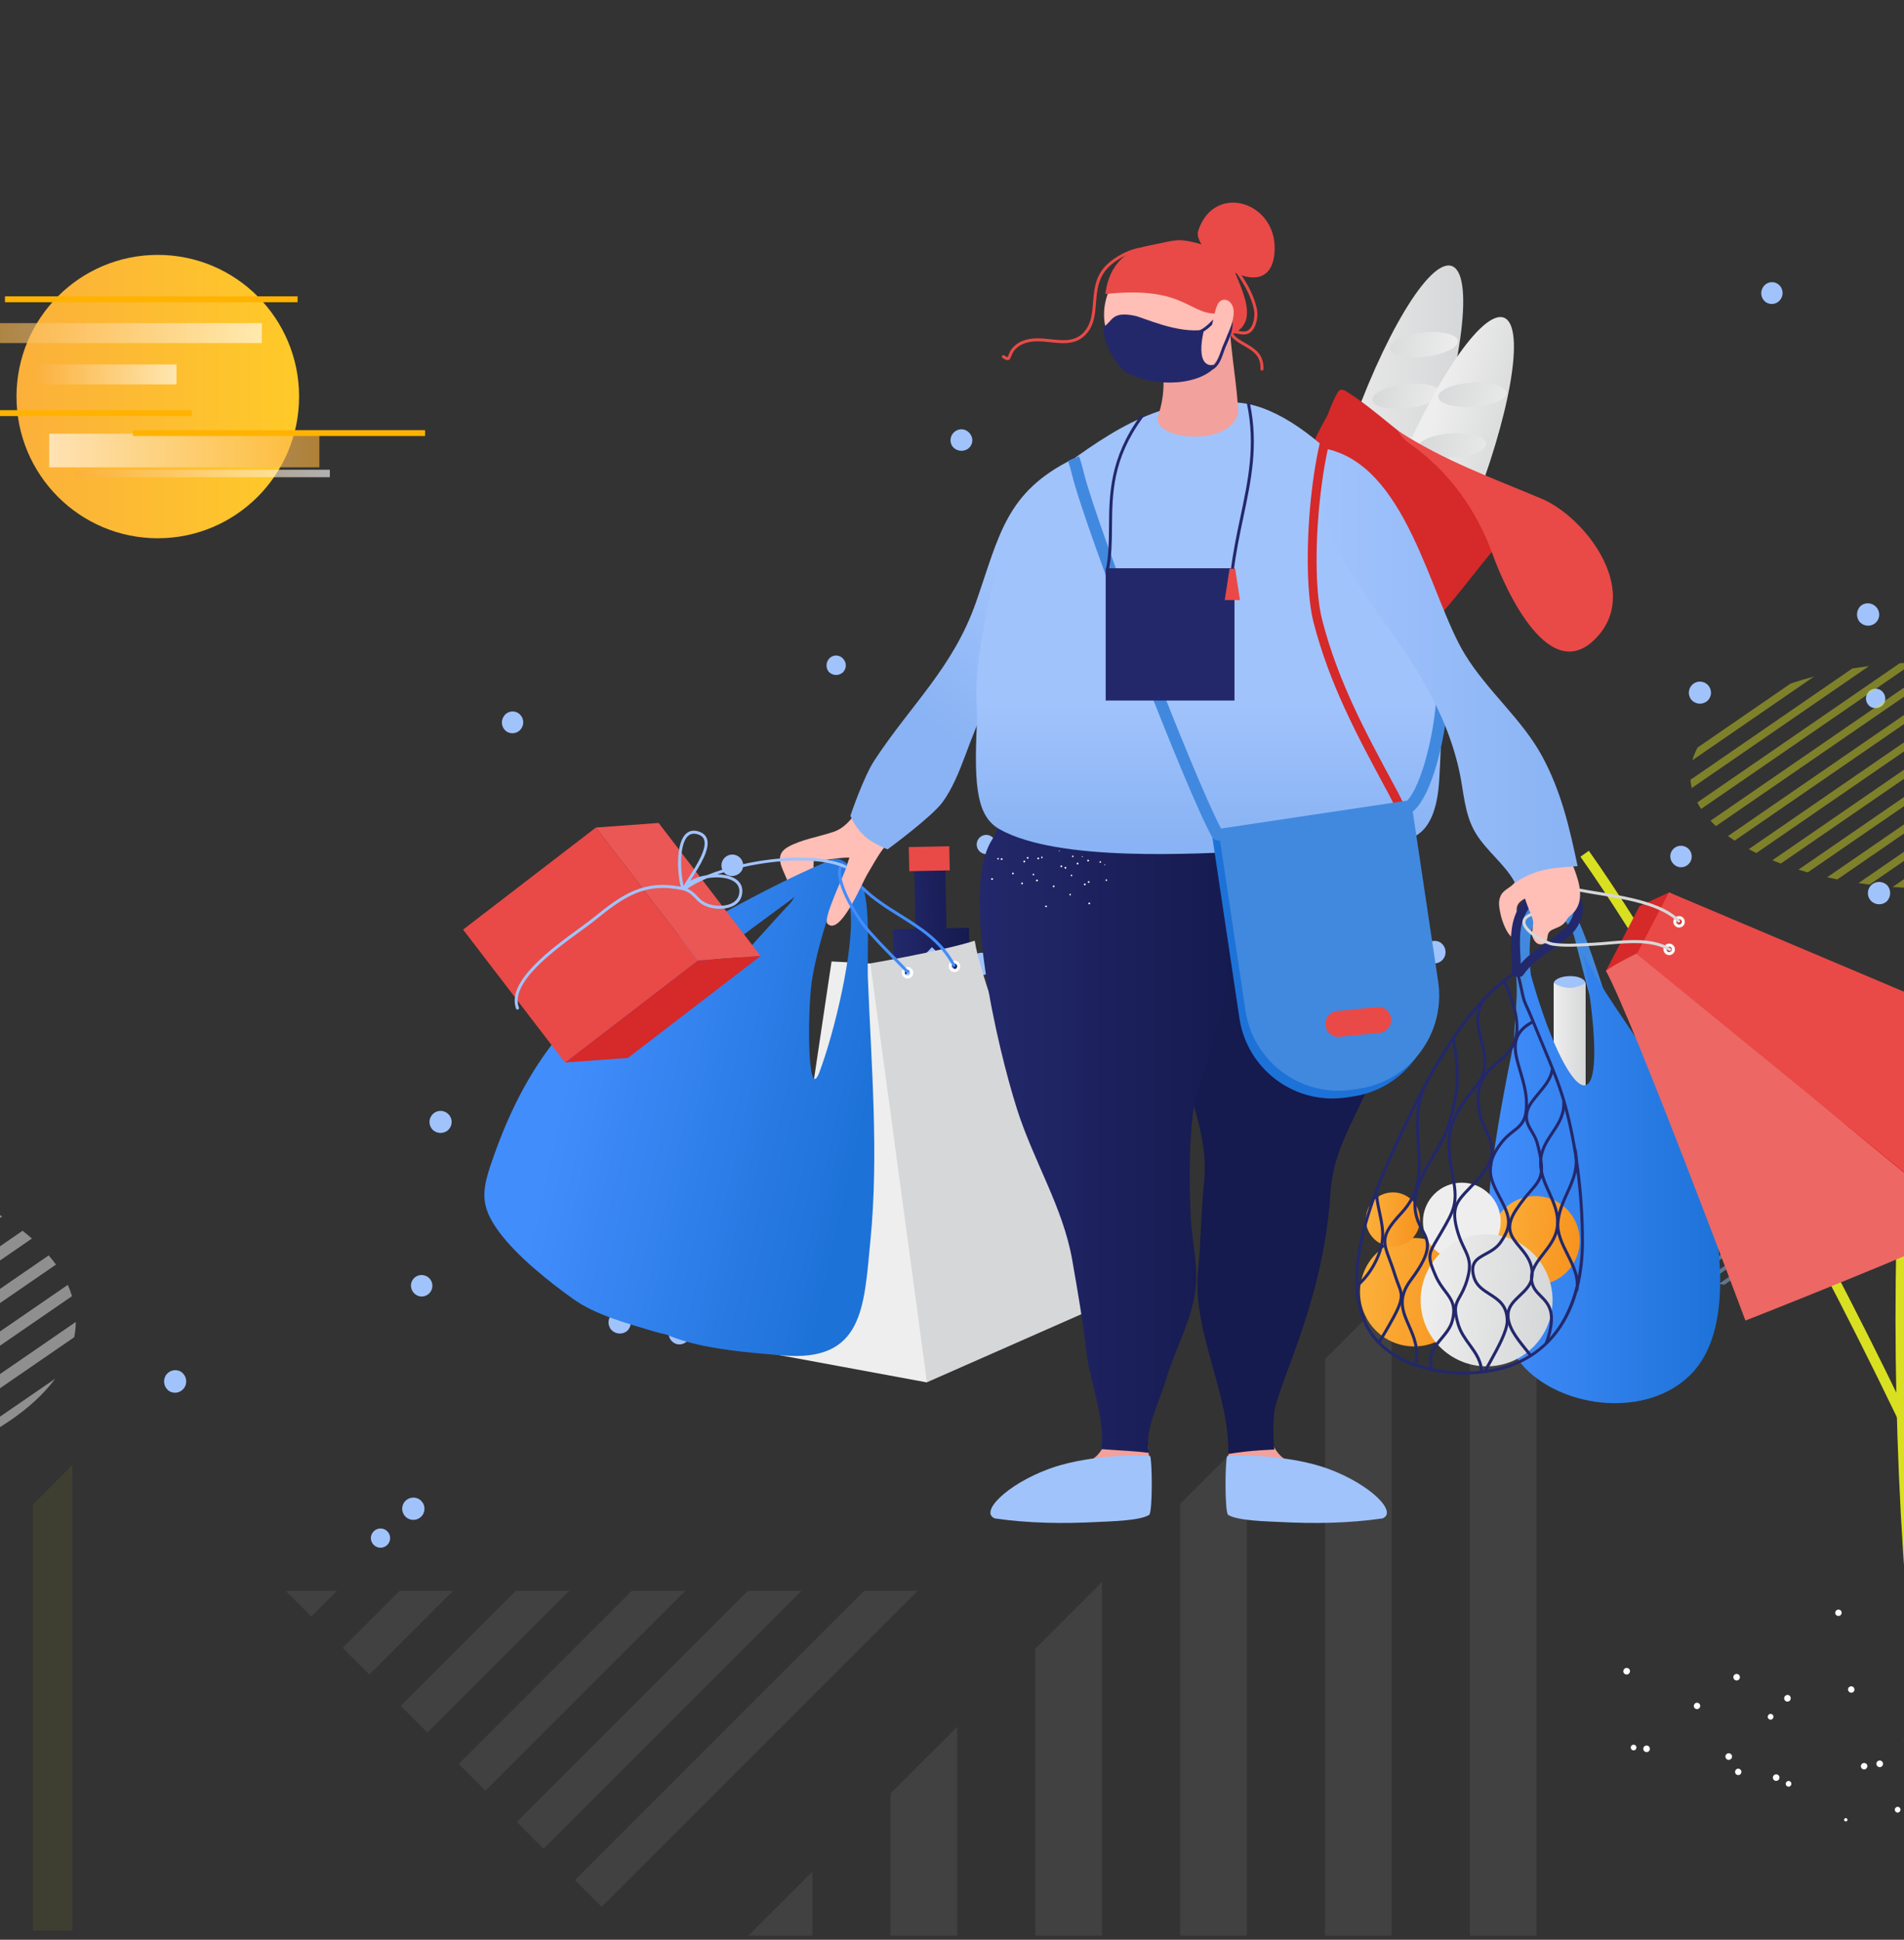 <svg width="375" height="382" viewBox="0 0 375 382" xmlns="http://www.w3.org/2000/svg">
<rect x="0" y="0" width="375" height="382" fill="#333333" stroke="none"/>
<path d="M415.397 381.222C415.503 381.222 415.61 381.216 415.718 381.204C416.678 381.102 417.309 380.425 417.326 379.477C417.344 378.436 416.571 377.116 415.548 376.97C415.035 376.901 414.348 377.124 414.043 377.973C413.745 377.379 413.572 376.749 413.516 376.529C394.816 302.77 333.978 197.144 312.923 167.544L311.272 168.718C332.264 198.228 392.918 303.525 411.552 377.025C412.226 379.681 413.649 381.222 415.397 381.222ZM415.051 378.898C415.11 378.947 415.179 379.059 415.23 379.173C414.789 379.079 414.435 378.672 414.165 378.199L415.939 378.677C415.894 378.758 415.76 378.903 415.54 378.959C415.303 379.022 415.109 378.945 415.051 378.898Z" fill="#D9E021"/>
<path d="M383.802 381.545L385.797 381.2C371.922 300.744 371.875 219.15 385.661 138.684L383.664 138.342C369.84 219.036 369.886 300.862 383.802 381.545Z" fill="#D9E021"/>
<g opacity="0.27">
<path opacity="0.27" d="M6.477 380.184V296.298L14.234 288.544V380.184H6.477Z" fill="#D9E021"/>
</g>
<path d="M204.417 231.283C204.56 230.687 205.168 230.325 205.762 230.47C206.358 230.613 206.72 231.221 206.575 231.817C206.431 232.413 205.823 232.774 205.229 232.63C204.633 232.485 204.266 231.884 204.417 231.283ZM273.352 140.47C273.024 139.933 273.194 139.231 273.731 138.905C274.213 138.591 274.858 138.727 275.171 139.207C275.199 139.244 275.224 139.29 275.24 139.336C275.567 139.844 275.422 140.516 274.917 140.849C274.381 141.164 273.679 141.004 273.352 140.47ZM241.397 188.707C240.926 188.299 240.833 187.603 241.18 187.085C241.561 186.577 242.291 186.478 242.802 186.868C243.31 187.249 243.41 187.979 243.02 188.49C242.606 188.956 241.916 189.054 241.397 188.707ZM99.794 144.077C98.821 143.417 98.553 142.098 99.195 141.108C99.779 140.134 101.04 139.816 102.011 140.394C102.046 140.416 102.078 140.431 102.106 140.455C103.08 141.116 103.347 142.435 102.706 143.424C102.086 144.406 100.779 144.702 99.794 144.077ZM143.02 172.198C142.04 171.53 141.793 170.199 142.464 169.224C143.118 168.264 144.42 168 145.392 168.633C146.378 169.258 146.67 170.559 146.044 171.544C145.351 172.519 144.036 172.8 143.02 172.198ZM186.344 200.324C185.364 199.695 185.079 198.401 185.707 197.421C185.721 197.402 185.735 197.382 185.748 197.363C186.333 196.388 187.594 196.07 188.565 196.648C188.6 196.67 188.631 196.685 188.659 196.71C189.632 197.392 189.916 198.708 189.312 199.735C188.651 200.699 187.331 200.965 186.344 200.324ZM80.975 252.756C81.225 251.613 82.351 250.889 83.498 251.144C84.641 251.392 85.365 252.521 85.111 253.667C84.865 254.787 83.772 255.507 82.645 255.292C81.498 255.038 80.757 253.914 80.975 252.756ZM131.731 262.192C131.981 261.049 133.107 260.325 134.254 260.58C135.397 260.828 136.121 261.957 135.867 263.103C135.621 264.223 134.528 264.943 133.401 264.728C132.258 264.48 131.513 263.349 131.731 262.192ZM187.561 87.884C186.915 86.899 187.172 85.577 188.155 84.916C189.098 84.253 190.395 84.49 191.057 85.434C191.062 85.439 191.066 85.445 191.071 85.451C191.768 86.341 191.609 87.624 190.72 88.323C190.677 88.355 190.635 88.386 190.585 88.424C189.587 89.053 188.278 88.825 187.561 87.884ZM216.817 130.442C216.184 129.447 216.418 128.134 217.353 127.421C218.339 126.775 219.663 127.039 220.322 128.015C220.982 128.98 220.736 130.303 219.77 130.961C219.758 130.969 219.745 130.98 219.738 130.983C218.795 131.646 217.498 131.408 216.84 130.471C216.826 130.453 216.822 130.447 216.817 130.442ZM246.018 172.937C245.357 172.022 245.553 170.744 246.469 170.086C246.494 170.067 246.523 170.045 246.553 170.033C247.491 169.335 248.819 169.54 249.515 170.479C249.538 170.51 249.557 170.535 249.579 170.563C250.242 171.545 249.981 172.877 249.008 173.536C248.025 174.199 246.693 173.938 246.035 172.965C246.027 172.949 246.023 172.943 246.018 172.937ZM73.047 302.745C73.144 301.707 74.056 300.936 75.097 301.012C76.137 301.098 76.913 302.016 76.83 303.062C76.747 304.107 75.826 304.878 74.78 304.794C73.742 304.694 72.971 303.786 73.047 302.745ZM163.209 132.284C162.554 131.438 162.67 130.235 163.477 129.531C164.252 128.872 165.411 128.965 166.071 129.739C166.09 129.763 166.103 129.781 166.121 129.806C166.812 130.595 166.728 131.795 165.934 132.477C165.923 132.485 165.917 132.49 165.903 132.5C165.094 133.139 163.918 133.051 163.209 132.284ZM192.785 167.496C192.13 166.689 192.253 165.507 193.05 164.85C193.825 164.192 194.984 164.285 195.644 165.058C195.663 165.083 195.676 165.101 195.694 165.126C196.385 165.915 196.301 167.114 195.514 167.803C195.502 167.812 195.497 167.816 195.482 167.826C194.644 168.455 193.449 168.315 192.785 167.496ZM222.409 202.87C221.718 202.081 221.801 200.882 222.589 200.193C222.6 200.184 222.606 200.18 222.62 200.17C223.353 199.504 224.489 199.567 225.154 200.299C225.196 200.343 225.234 200.392 225.27 200.44C225.961 201.23 225.877 202.429 225.089 203.118C225.078 203.127 225.072 203.131 225.058 203.141C224.245 203.763 223.079 203.648 222.409 202.87ZM120.457 223.778C119.544 223.261 119.203 222.111 119.7 221.185C120.181 220.26 121.311 219.899 122.235 220.376C123.158 220.876 123.541 222.011 123.102 222.963C122.592 223.908 121.419 224.266 120.457 223.778ZM161.353 245.044C160.443 244.61 160.052 243.521 160.486 242.611C160.502 242.58 160.521 242.545 160.534 242.509C161.014 241.584 162.144 241.223 163.068 241.7C163.991 242.2 164.374 243.335 163.936 244.286C163.431 245.201 162.281 245.541 161.353 245.044ZM253.768 108.315C253.45 107.37 253.953 106.351 254.894 106.027C254.934 106.015 254.968 105.998 255.002 105.993C255.988 105.653 257.071 106.178 257.414 107.167C257.422 107.189 257.43 107.213 257.433 107.229C257.705 108.237 257.137 109.285 256.138 109.608C255.156 109.927 254.103 109.382 253.785 108.399C253.781 108.373 253.78 108.344 253.768 108.315ZM267.592 152.291C267.281 151.281 267.827 150.203 268.83 149.86C269.852 149.567 270.925 150.156 271.217 151.18C271.5 152.152 270.972 153.179 270.018 153.523C269.047 153.872 267.968 153.365 267.62 152.393C267.61 152.365 267.597 152.325 267.592 152.291ZM33.444 274.027C32.398 273.409 32.011 272.087 32.574 271.003C33.145 269.934 34.468 269.52 35.539 270.081C36.599 270.688 36.987 272.029 36.41 273.105C35.838 274.174 34.516 274.588 33.444 274.027ZM80.388 299.064C79.312 298.498 78.904 297.17 79.465 296.099C80.026 295.028 81.359 294.616 82.431 295.177C83.506 295.743 83.914 297.071 83.353 298.142C82.786 299.218 81.458 299.625 80.388 299.064ZM205.478 130.671C205.155 129.481 205.814 128.249 206.987 127.865C208.172 127.547 209.392 128.254 209.704 129.443C210.011 130.587 209.36 131.765 208.235 132.125C207.076 132.45 205.861 131.815 205.478 130.671ZM220.926 181.554C220.6 180.396 221.235 179.182 222.379 178.8C223.542 178.44 224.775 179.09 225.134 180.253C225.494 181.415 224.844 182.648 223.681 183.007C222.523 183.345 221.3 182.697 220.926 181.554ZM118.17 206.936C117.451 205.968 117.594 204.609 118.487 203.803C119.447 203.072 120.813 203.239 121.568 204.178C122.345 205.083 122.246 206.448 121.333 207.229C121.321 207.238 121.308 207.248 121.296 207.257C120.352 208.036 118.956 207.892 118.17 206.936C118.175 206.942 118.17 206.936 118.17 206.936ZM151.96 248.079C151.184 247.124 151.326 245.727 152.271 244.949C152.271 244.949 152.271 244.949 152.277 244.945C153.195 244.196 154.554 244.338 155.295 245.262C156.063 246.192 155.935 247.57 155.008 248.334C154.101 249.107 152.738 248.984 151.96 248.079ZM85.1 222.359C84.326 221.443 84.443 220.064 85.366 219.285C86.288 218.503 87.661 218.628 88.442 219.55C89.194 220.447 89.108 221.781 88.24 222.568C87.305 223.374 85.908 223.28 85.1 222.359ZM120.396 261.884C119.594 260.959 119.688 259.56 120.61 258.753C121.513 257.986 122.868 258.058 123.689 258.909C124.482 259.851 124.411 261.241 123.533 262.094C122.596 262.875 121.219 262.773 120.396 261.884ZM191.246 190.549C190.871 189.39 191.494 188.137 192.647 187.738C193.781 187.353 195.015 187.952 195.401 189.085C195.834 190.183 195.299 191.426 194.202 191.86C194.173 191.874 194.145 191.885 194.11 191.891C192.975 192.325 191.703 191.753 191.276 190.613C191.26 190.596 191.254 190.574 191.246 190.549Z" fill="#A1C3FC"/>
<path d="M452.45 146.743C452.593 146.147 453.202 145.786 453.796 145.93C454.392 146.073 454.753 146.681 454.608 147.277C454.465 147.873 453.856 148.235 453.262 148.09C452.668 147.946 452.301 147.345 452.45 146.743ZM347.829 59.538C346.855 58.877 346.588 57.558 347.229 56.569C347.814 55.594 349.075 55.276 350.046 55.854C350.081 55.876 350.112 55.891 350.141 55.916C351.114 56.576 351.382 57.895 350.74 58.885C350.121 59.868 348.813 60.164 347.829 59.538ZM391.054 87.659C390.074 86.992 389.827 85.66 390.498 84.685C391.152 83.726 392.454 83.461 393.427 84.095C394.413 84.719 394.704 86.02 394.079 87.006C393.386 87.979 392.071 88.261 391.054 87.659ZM434.378 115.784C433.399 115.155 433.113 113.862 433.742 112.882C433.755 112.863 433.769 112.843 433.782 112.823C434.367 111.849 435.628 111.531 436.599 112.109C436.634 112.13 436.665 112.146 436.694 112.17C437.667 112.852 437.95 114.168 437.347 115.195C436.685 116.16 435.365 116.426 434.378 115.784ZM329.009 168.219C329.259 167.075 330.385 166.351 331.533 166.607C332.675 166.854 333.399 167.983 333.145 169.13C332.899 170.249 331.806 170.969 330.68 170.755C329.532 170.5 328.791 169.375 329.009 168.219ZM379.766 177.654C380.015 176.51 381.142 175.786 382.289 176.042C383.431 176.289 384.155 177.418 383.901 178.565C383.655 179.684 382.562 180.404 381.436 180.19C380.292 179.94 379.547 178.81 379.766 177.654ZM435.594 3.345C434.949 2.359 435.206 1.037 436.188 0.376C437.131 -0.286 438.429 -0.049 439.091 0.894C439.096 0.9 439.099 0.905 439.104 0.911C439.802 1.801 439.642 3.085 438.753 3.783C438.71 3.815 438.669 3.847 438.618 3.885C437.621 4.514 436.312 4.286 435.594 3.345ZM464.851 45.903C464.217 44.909 464.451 43.596 465.386 42.882C466.372 42.237 467.697 42.501 468.355 43.476C469.016 44.442 468.769 45.764 467.803 46.422C467.792 46.431 467.778 46.441 467.772 46.445C466.829 47.107 465.531 46.87 464.874 45.932C464.86 45.914 464.856 45.909 464.851 45.903ZM321.081 218.206C321.178 217.168 322.09 216.398 323.131 216.474C324.171 216.56 324.947 217.477 324.864 218.523C324.782 219.569 323.86 220.339 322.815 220.255C321.777 220.156 321.005 219.246 321.081 218.206ZM411.243 47.746C410.588 46.899 410.704 45.696 411.512 44.992C412.286 44.334 413.446 44.427 414.105 45.2C414.124 45.225 414.137 45.243 414.155 45.267C414.846 46.057 414.763 47.256 413.968 47.938C413.957 47.947 413.951 47.952 413.937 47.961C413.129 48.6 411.952 48.511 411.243 47.746ZM440.82 82.957C440.165 82.151 440.288 80.968 441.086 80.312C441.86 79.653 443.02 79.746 443.679 80.52C443.698 80.544 443.711 80.562 443.729 80.587C444.42 81.376 444.337 82.576 443.549 83.264C443.538 83.273 443.532 83.278 443.518 83.287C442.679 83.917 441.483 83.775 440.82 82.957ZM470.443 118.332C469.752 117.542 469.836 116.343 470.623 115.654C470.635 115.646 470.64 115.641 470.655 115.631C471.387 114.965 472.523 115.028 473.188 115.761C473.23 115.805 473.268 115.854 473.304 115.902C473.995 116.691 473.911 117.891 473.124 118.579C473.112 118.588 473.107 118.593 473.093 118.602C472.279 119.224 471.113 119.109 470.443 118.332ZM368.492 139.239C367.579 138.723 367.239 137.573 367.736 136.647C368.216 135.722 369.346 135.36 370.27 135.837C371.193 136.337 371.576 137.472 371.138 138.424C370.626 139.37 369.453 139.728 368.492 139.239ZM409.387 160.506C408.477 160.071 408.086 158.982 408.521 158.072C408.537 158.042 408.556 158.007 408.568 157.97C409.048 157.045 410.178 156.684 411.103 157.161C412.025 157.661 412.408 158.796 411.97 159.748C411.464 160.661 410.315 161.002 409.387 160.506ZM281.479 189.488C280.432 188.871 280.046 187.548 280.608 186.464C281.18 185.395 282.503 184.981 283.574 185.542C284.634 186.149 285.022 187.49 284.444 188.566C283.873 189.634 282.55 190.048 281.479 189.488ZM328.422 214.525C327.347 213.958 326.939 212.631 327.5 211.56C328.06 210.488 329.394 210.077 330.465 210.637C331.54 211.204 331.948 212.531 331.387 213.602C330.82 214.678 329.492 215.086 328.422 214.525ZM453.511 46.132C453.188 44.942 453.848 43.709 455.021 43.325C456.205 43.007 457.425 43.714 457.738 44.903C458.044 46.047 457.393 47.226 456.269 47.585C455.11 47.912 453.895 47.276 453.511 46.132ZM468.961 97.016C468.634 95.857 469.269 94.644 470.414 94.261C471.576 93.902 472.81 94.552 473.168 95.714C473.528 96.876 472.878 98.11 471.716 98.468C470.557 98.805 469.335 98.157 468.961 97.016ZM366.204 122.397C365.486 121.43 365.628 120.07 366.521 119.265C367.482 118.533 368.847 118.7 369.602 119.64C370.38 120.545 370.28 121.911 369.367 122.692C369.356 122.7 369.342 122.711 369.33 122.719C368.386 123.497 366.99 123.353 366.204 122.397C366.208 122.403 366.204 122.397 366.204 122.397ZM399.994 163.54C399.218 162.586 399.36 161.187 400.306 160.411C400.306 160.411 400.306 160.411 400.311 160.406C401.23 159.657 402.589 159.8 403.33 160.723C404.097 161.654 403.969 163.031 403.042 163.795C402.135 164.569 400.771 164.445 399.994 163.54ZM333.134 137.82C332.36 136.904 332.478 135.525 333.4 134.746C334.323 133.964 335.696 134.09 336.477 135.011C337.228 135.909 337.143 137.243 336.275 138.029C335.341 138.836 333.943 138.742 333.134 137.82ZM368.43 177.345C367.629 176.42 367.723 175.022 368.644 174.214C369.547 173.448 370.902 173.52 371.723 174.371C372.517 175.312 372.445 176.702 371.568 177.555C370.629 178.336 369.253 178.234 368.43 177.345ZM439.281 106.01C438.906 104.85 439.528 103.597 440.681 103.198C441.815 102.813 443.05 103.413 443.435 104.546C443.869 105.643 443.334 106.886 442.237 107.321C442.207 107.334 442.18 107.345 442.145 107.351C441.01 107.786 439.737 107.214 439.31 106.073C439.295 106.057 439.287 106.034 439.281 106.01Z" fill="#A1C3FC"/>
<g opacity="0.26">
<path opacity="0.26" d="M147.388 381.196L160 368.586V381.196H147.388Z" fill="white"/>
<path opacity="0.26" d="M175.386 381.196V353.203L188.524 340.067V381.196H175.386Z" fill="white"/>
<path opacity="0.26" d="M203.91 381.196V324.682L217.047 311.548V381.196H203.91Z" fill="white"/>
<path opacity="0.26" d="M232.433 381.196V296.164L245.57 283.028V381.196H232.433Z" fill="white"/>
<path opacity="0.26" d="M260.957 381.196V267.644L274.093 254.51V381.196H260.957Z" fill="white"/>
<path opacity="0.26" d="M289.479 381.196V239.125L302.616 225.99V381.196H289.479Z" fill="white"/>
</g>
<g opacity="0.26">
<path opacity="0.26" d="M61.314 318.346L56.257 313.291H66.37L61.314 318.346Z" fill="white"/>
<path opacity="0.26" d="M89.24 313.291L72.749 329.779L67.482 324.514L78.707 313.291H89.24Z" fill="white"/>
<path opacity="0.26" d="M112.111 313.291L84.183 341.213L78.918 335.947L101.578 313.291H112.111Z" fill="white"/>
<path opacity="0.26" d="M134.98 313.291L95.619 352.648L90.352 347.381L124.447 313.291H134.98Z" fill="white"/>
<path opacity="0.26" d="M157.851 313.291L107.054 364.081L101.788 358.815L147.318 313.291H157.851Z" fill="white"/>
<path opacity="0.26" d="M180.721 313.291L118.489 375.515L113.223 370.248L170.188 313.291H180.721Z" fill="white"/>
</g>
<path opacity="0.45" d="M422.534 142.237L375.16 174.82C374.358 174.778 373.561 174.727 372.772 174.666L421.349 141.255C421.762 141.578 422.157 141.905 422.534 142.237Z" fill="#D9E021"/>
<path opacity="0.45" d="M418.764 139.442L368.214 174.209C367.481 174.118 366.755 174.019 366.035 173.912L417.371 138.603C417.849 138.878 418.314 139.157 418.764 139.442Z" fill="#D9E021"/>
<path opacity="0.45" d="M414.401 137.055L361.865 173.188C361.192 173.053 360.526 172.912 359.868 172.764L412.827 136.34C413.363 136.574 413.888 136.812 414.401 137.055Z" fill="#D9E021"/>
<path opacity="0.45" d="M409.512 135.029L356.05 171.799C355.431 171.626 354.823 171.446 354.223 171.26L407.772 134.429C408.362 134.625 408.942 134.824 409.512 135.029Z" fill="#D9E021"/>
<path opacity="0.45" d="M404.126 133.346L350.734 170.068C350.169 169.856 349.615 169.638 349.072 169.415L402.219 132.861C402.864 133.016 403.5 133.178 404.126 133.346Z" fill="#D9E021"/>
<path opacity="0.45" d="M398.235 132.01L345.919 167.992C345.41 167.74 344.913 167.483 344.429 167.22L396.154 131.645C396.855 131.759 397.549 131.881 398.235 132.01Z" fill="#D9E021"/>
<path opacity="0.45" d="M391.805 131.044L341.635 165.551C341.187 165.255 340.754 164.954 340.337 164.647L389.531 130.812C390.295 130.881 391.053 130.959 391.805 131.044Z" fill="#D9E021"/>
<path opacity="0.45" d="M384.763 130.499L337.96 162.689C337.585 162.341 337.229 161.986 336.892 161.627L382.258 130.425C383.099 130.441 383.933 130.465 384.763 130.499Z" fill="#D9E021"/>
<path opacity="0.45" d="M376.972 130.47L335.039 159.311C334.76 158.891 334.509 158.465 334.284 158.035L374.164 130.607C375.091 130.548 376.027 130.502 376.972 130.47Z" fill="#D9E021"/>
<path opacity="0.45" d="M368.118 131.171L333.199 155.189C333.072 154.655 332.985 154.115 332.939 153.571L364.814 131.647C365.898 131.471 367 131.312 368.118 131.171Z" fill="#D9E021"/>
<path opacity="0.45" d="M352.673 134.61C354.149 134.111 355.689 133.651 357.286 133.234L333.32 149.718C333.562 148.868 333.905 148.034 334.346 147.216L352.673 134.61Z" fill="#D9E021"/>
<path opacity="0.45" d="M-10.889 286.477L10.875 271.509C6.544 277.368 -1.048 282.517 -10.889 286.477Z" fill="white"/>
<path opacity="0.45" d="M14.618 263.342L-25.799 291.14C-27.709 291.591 -29.666 292.006 -31.667 292.38L14.925 260.335C14.914 261.348 14.81 262.351 14.618 263.342Z" fill="white"/>
<path opacity="0.45" d="M14.184 255.253L-42.026 293.914C-43.579 294.086 -45.151 294.235 -46.74 294.36L13.352 253.029C13.681 253.762 13.957 254.504 14.184 255.253Z" fill="white"/>
<path opacity="0.45" d="M11.026 249.038L-55.518 294.805C-56.725 294.832 -57.937 294.847 -59.159 294.847C-59.319 294.847 -59.48 294.845 -59.64 294.844L9.59 247.228C10.102 247.823 10.584 248.427 11.026 249.038Z" fill="white"/>
<path opacity="0.45" d="M6.286 243.909L-67.458 294.629C-68.707 294.564 -69.946 294.485 -71.176 294.391L4.442 242.382C5.085 242.883 5.699 243.392 6.286 243.909Z" fill="white"/>
<path opacity="0.45" d="M0.418 239.558L-78.272 293.68C-79.413 293.537 -80.543 293.384 -81.663 293.217L-1.75 238.255C-1.006 238.681 -0.283 239.115 0.418 239.558Z" fill="white"/>
<path opacity="0.45" d="M364.935 251.19L372.074 246.28C370.653 248.202 368.162 249.891 364.935 251.19Z" fill="#A1C3FC"/>
<path opacity="0.45" d="M373.301 243.601L360.044 252.719C359.416 252.867 358.775 253.003 358.119 253.126L373.402 242.614C373.399 242.946 373.364 243.276 373.301 243.601Z" fill="#A1C3FC"/>
<path opacity="0.45" d="M373.159 240.947L354.72 253.629C354.212 253.685 353.694 253.734 353.174 253.775L372.887 240.218C372.994 240.458 373.084 240.701 373.159 240.947Z" fill="#A1C3FC"/>
<path opacity="0.45" d="M372.123 238.908L350.294 254.056C349.899 254.065 349.5 254.204 349.1 254.204C349.046 254.204 348.995 254.204 348.942 254.204L371.652 238.449C371.82 238.645 371.978 238.707 372.123 238.908Z" fill="#A1C3FC"/>
<path opacity="0.45" d="M370.568 237.226L346.378 253.864C345.968 253.843 345.562 253.817 345.159 253.787L369.964 236.726C370.174 236.889 370.376 237.056 370.568 237.226Z" fill="#A1C3FC"/>
<path opacity="0.45" d="M368.643 235.799L342.83 253.553C342.455 253.506 342.084 253.455 341.718 253.401L367.931 235.372C368.176 235.511 368.413 235.654 368.643 235.799Z" fill="#A1C3FC"/>
<path opacity="0.45" d="M366.415 234.58L339.588 253.03C339.245 252.962 338.904 252.89 338.569 252.814L365.612 234.214C365.885 234.334 366.153 234.455 366.415 234.58Z" fill="#A1C3FC"/>
<path opacity="0.45" d="M363.918 233.546L336.618 252.323C336.302 252.233 335.992 252.142 335.685 252.047L363.029 233.24C363.331 233.339 363.628 233.44 363.918 233.546Z" fill="#A1C3FC"/>
<path opacity="0.45" d="M361.168 232.686L333.904 251.437C333.616 251.329 333.333 251.218 333.055 251.104L360.194 232.439C360.523 232.517 360.848 232.6 361.168 232.686Z" fill="#A1C3FC"/>
<path opacity="0.45" d="M358.16 232.004L331.445 250.377C331.185 250.248 330.932 250.117 330.684 249.984L357.097 231.818C357.455 231.876 357.81 231.937 358.16 232.004Z" fill="#A1C3FC"/>
<path opacity="0.45" d="M354.877 231.51L329.258 249.13C329.029 248.979 328.808 248.824 328.595 248.669L353.715 231.392C354.106 231.427 354.492 231.467 354.877 231.51Z" fill="#A1C3FC"/>
<path opacity="0.45" d="M351.281 231.232L327.382 247.67C327.19 247.492 327.009 247.311 326.836 247.127L350.002 231.194C350.431 231.202 350.857 231.214 351.281 231.232Z" fill="#A1C3FC"/>
<path opacity="0.45" d="M347.302 231.217L325.889 245.945C325.747 245.73 325.619 245.513 325.503 245.293L345.867 231.286C346.342 231.257 346.82 231.234 347.302 231.217Z" fill="#A1C3FC"/>
<path opacity="0.45" d="M342.781 231.575L324.949 243.839C324.883 243.567 324.839 243.291 324.816 243.014L341.092 231.819C341.647 231.729 342.21 231.647 342.781 231.575Z" fill="#A1C3FC"/>
<path opacity="0.45" d="M334.894 233.331C335.647 233.077 336.434 232.841 337.249 232.628L325.011 241.045C325.134 240.611 325.309 240.184 325.534 239.768L334.894 233.331Z" fill="#A1C3FC"/>
<path d="M363.374 358.088C363.533 358 363.733 358.061 363.821 358.219C363.91 358.378 363.849 358.58 363.69 358.667C363.53 358.755 363.33 358.694 363.242 358.536C363.153 358.376 363.211 358.175 363.374 358.088ZM397.059 354.945C397.11 354.765 397.298 354.662 397.477 354.714C397.642 354.756 397.742 354.925 397.7 355.089C397.698 355.102 397.692 355.117 397.686 355.13C397.639 355.303 397.464 355.407 397.29 355.362C397.114 355.309 397.008 355.124 397.059 354.945ZM380.101 357.634C380.096 357.449 380.23 357.29 380.412 357.262C380.599 357.244 380.768 357.383 380.785 357.573C380.803 357.76 380.663 357.929 380.474 357.946C380.289 357.948 380.129 357.817 380.101 357.634ZM361.46 317.724C361.409 317.378 361.644 317.055 361.989 316.997C362.319 316.929 362.642 317.141 362.71 317.469C362.712 317.482 362.715 317.491 362.716 317.502C362.766 317.848 362.532 318.171 362.186 318.229C361.847 318.291 361.52 318.064 361.46 317.724ZM363.98 332.814C363.93 332.466 364.171 332.145 364.519 332.096C364.86 332.047 365.179 332.278 365.235 332.618C365.297 332.959 365.07 333.283 364.73 333.345C364.378 333.388 364.052 333.158 363.98 332.814ZM366.518 347.927C366.46 347.587 366.684 347.265 367.025 347.206C367.032 347.205 367.039 347.204 367.046 347.203C367.376 347.136 367.699 347.347 367.767 347.676C367.769 347.688 367.772 347.698 367.773 347.709C367.818 348.058 367.588 348.385 367.242 348.459C366.899 348.507 366.576 348.273 366.518 347.927ZM333.918 335.408C334.218 335.233 334.602 335.334 334.777 335.636C334.952 335.935 334.85 336.32 334.548 336.495C334.254 336.666 333.877 336.571 333.699 336.281C333.524 335.98 333.621 335.592 333.918 335.408ZM342.035 348.397C342.334 348.222 342.719 348.323 342.893 348.625C343.068 348.924 342.966 349.31 342.665 349.484C342.371 349.655 341.994 349.56 341.815 349.272C341.64 348.971 341.738 348.581 342.035 348.397ZM391.351 325.641C391.438 325.303 391.778 325.094 392.12 325.176C392.454 325.25 392.662 325.581 392.589 325.915C392.588 325.917 392.588 325.919 392.587 325.921C392.532 326.252 392.22 326.475 391.888 326.421C391.873 326.418 391.857 326.416 391.839 326.412C391.503 326.319 391.29 325.987 391.351 325.641ZM387.913 340.574C388.003 340.235 388.337 340.024 388.681 340.085C389.02 340.172 389.228 340.514 389.147 340.854C389.068 341.192 388.729 341.403 388.392 341.323C388.387 341.322 388.382 341.322 388.38 341.322C388.046 341.247 387.838 340.916 387.91 340.585C387.912 340.578 387.912 340.576 387.913 340.574ZM384.476 355.482C384.544 355.153 384.862 354.94 385.191 355.008C385.2 355.01 385.211 355.012 385.219 355.016C385.56 355.081 385.781 355.412 385.716 355.753C385.714 355.764 385.712 355.773 385.71 355.784C385.628 356.126 385.285 356.337 384.946 356.256C384.604 356.174 384.394 355.831 384.474 355.492C384.475 355.485 384.476 355.484 384.476 355.482ZM321.396 343.7C321.643 343.513 321.994 343.558 322.186 343.801C322.376 344.046 322.331 344.4 322.086 344.591C321.841 344.783 321.487 344.735 321.295 344.491C321.108 344.243 321.153 343.893 321.396 343.7ZM376.757 329.223C376.811 328.91 377.098 328.694 377.413 328.73C377.712 328.768 377.925 329.039 377.888 329.339C377.886 329.348 377.885 329.354 377.883 329.364C377.849 329.673 377.57 329.895 377.261 329.859C377.257 329.858 377.255 329.857 377.25 329.857C376.949 329.807 376.732 329.532 376.757 329.223ZM374.99 342.751C375.034 342.446 375.318 342.236 375.622 342.279C375.921 342.317 376.133 342.588 376.096 342.888C376.094 342.897 376.093 342.903 376.091 342.913C376.057 343.222 375.778 343.444 375.47 343.41C375.465 343.409 375.463 343.408 375.458 343.408C375.152 343.35 374.944 343.061 374.99 342.751ZM373.195 356.323C373.229 356.014 373.508 355.792 373.817 355.826C373.821 355.827 373.823 355.828 373.828 355.828C374.121 355.855 374.335 356.115 374.308 356.408C374.306 356.426 374.304 356.444 374.301 356.461C374.266 356.77 373.988 356.992 373.679 356.958C373.674 356.957 373.672 356.956 373.668 356.956C373.369 356.904 373.159 356.626 373.195 356.323ZM348.174 338.227C348.104 337.925 348.287 337.619 348.589 337.542C348.888 337.462 349.193 337.636 349.274 337.934C349.349 338.237 349.178 338.548 348.882 338.643C348.574 338.72 348.261 338.535 348.174 338.227ZM351.725 351.434C351.638 351.147 351.797 350.844 352.084 350.757C352.094 350.754 352.106 350.752 352.116 350.746C352.415 350.665 352.721 350.84 352.801 351.138C352.876 351.441 352.705 351.752 352.409 351.847C352.108 351.919 351.804 351.736 351.725 351.434ZM400.163 344.214C400.306 343.954 400.629 343.861 400.889 344.001C400.9 344.008 400.91 344.011 400.918 344.018C401.19 344.165 401.292 344.507 401.144 344.781C401.141 344.787 401.138 344.793 401.135 344.798C400.969 345.06 400.626 345.146 400.355 344.992C400.088 344.842 399.996 344.502 400.147 344.235C400.153 344.229 400.159 344.223 400.163 344.214ZM393.319 356.057C393.478 355.786 393.823 355.689 394.099 355.839C394.368 356.004 394.455 356.357 394.289 356.626C394.133 356.883 393.802 356.974 393.537 356.834C393.265 356.691 393.16 356.354 393.303 356.082C393.306 356.076 393.313 356.065 393.319 356.057ZM319.733 329.282C319.658 328.929 319.87 328.579 320.22 328.485C320.569 328.396 320.924 328.602 321.016 328.948C321.096 329.302 320.881 329.655 320.53 329.745C320.18 329.834 319.825 329.628 319.733 329.282ZM323.673 344.567C323.58 344.219 323.789 343.863 324.136 343.771C324.482 343.679 324.84 343.888 324.932 344.234C325.024 344.583 324.815 344.938 324.469 345.03C324.121 345.122 323.766 344.914 323.673 344.567ZM385.588 338.14C385.784 337.831 386.185 337.728 386.505 337.908C386.813 338.103 386.902 338.511 386.704 338.818C386.515 339.114 386.127 339.208 385.824 339.035C385.52 338.847 385.415 338.453 385.588 338.14ZM377.559 351.723C377.747 351.42 378.14 351.314 378.453 351.488C378.764 351.67 378.871 352.07 378.689 352.382C378.506 352.693 378.107 352.799 377.795 352.617C377.488 352.431 377.385 352.035 377.559 351.723ZM351.399 334.349C351.466 333.998 351.793 333.756 352.148 333.79C352.501 333.852 352.738 334.185 352.684 334.538C352.642 334.889 352.323 335.142 351.969 335.099C351.964 335.098 351.96 335.097 351.956 335.097C351.596 335.047 351.348 334.713 351.399 334.349C351.398 334.352 351.399 334.349 351.399 334.349ZM349.178 349.989C349.231 349.628 349.565 349.379 349.925 349.429C349.925 349.429 349.925 349.429 349.927 349.43C350.275 349.48 350.516 349.806 350.463 350.154C350.413 350.508 350.086 350.757 349.733 350.707C349.382 350.664 349.137 350.34 349.178 349.989ZM341.392 330.213C341.437 329.86 341.762 329.609 342.117 329.654C342.473 329.699 342.721 330.024 342.676 330.38C342.631 330.724 342.322 330.973 341.976 330.941C341.613 330.898 341.353 330.573 341.392 330.213ZM339.828 345.857C339.869 345.496 340.195 345.235 340.556 345.275C340.905 345.319 341.161 345.629 341.14 345.98C341.092 346.343 340.774 346.605 340.412 346.585C340.053 346.536 339.799 346.215 339.828 345.857ZM369.639 347.039C369.818 346.725 370.216 346.609 370.535 346.781C370.846 346.952 370.963 347.342 370.792 347.654C370.639 347.969 370.26 348.102 369.945 347.948C369.936 347.944 369.928 347.94 369.919 347.935C369.597 347.773 369.467 347.381 369.63 347.058C369.632 347.051 369.635 347.046 369.639 347.039Z" fill="white"/>
<path d="M186.411 182.803L186.122 168.173L180.011 168.294L180.3 182.924L175.86 183.012L176.579 219.491L191.571 219.195L190.851 182.715L186.411 182.803Z" fill="url(#paint0_linear)"/>
<path d="M190.664 193.383L183.549 186.535L176.709 193.659L183.824 200.507L190.664 193.383Z" fill="#A1C3FC"/>
<path d="M186.962 166.656L178.991 166.814L179.085 171.564L187.056 171.406L186.962 166.656Z" fill="#E94A47"/>
<path d="M163.777 189.343L152.247 266.636L182.562 272.242C182.562 272.242 180.201 198.37 171.481 189.755L163.777 189.343Z" fill="#EEEEEE"/>
<path d="M191.984 185.254C185.632 187.289 171.414 189.725 171.414 189.725L182.567 272.216L218.651 256.307C218.651 256.307 193.705 197.539 191.984 185.254ZM178.745 192.403C178.284 192.403 177.911 192.03 177.911 191.568C177.911 191.107 178.284 190.733 178.745 190.733C179.205 190.733 179.579 191.107 179.579 191.568C179.579 192.03 179.205 192.403 178.745 192.403ZM187.981 191.141C187.52 191.141 187.147 190.767 187.147 190.305C187.147 189.844 187.52 189.47 187.981 189.47C188.442 189.47 188.815 189.844 188.815 190.305C188.815 190.767 188.442 191.141 187.981 191.141Z" fill="#D6D7D8"/>
<path d="M312.29 243.107H306.012V193.596C306.377 191.916 311.799 191.635 312.29 193.596L312.29 243.107Z" fill="#A1C3FC"/>
<path d="M312.29 243.107H306.012V193.596C308.162 194.892 310.251 194.808 312.29 193.596L312.29 243.107Z" fill="url(#paint1_linear)"/>
<path d="M298.365 207.378C297.834 202.56 299.093 197.501 298.626 192.525C298.203 188.025 297.139 182.679 300.603 179.037C301.878 177.696 304.865 176.288 306.777 176.498C309.374 176.784 310.017 179.228 310.918 181.346C312.849 185.884 314.366 190.438 315.883 195.128C316.521 197.1 322.365 208.417 319.267 208.607C315.32 208.849 314.086 199.534 313.405 197.17C312.225 193.076 311.199 188.807 310.105 184.665C308.733 179.467 302.377 177.769 301.481 184.155C300.899 188.298 301.623 194.626 302.444 198.65C303.266 202.683 304.987 207.264 305.463 211.372C304.327 210.769 303.04 210.449 301.934 209.88C301.365 209.588 300.677 209.26 300.15 208.928C299.882 208.76 296.968 206.581 298.365 207.378Z" fill="#4189DE"/>
<path d="M301.141 190.657C298.774 202.587 294.229 222.588 293.354 235.086C292.633 245.363 292.933 262.624 301.086 270.122C309.461 277.825 325.598 278.995 333.592 270.046C341.983 260.655 338.419 240.981 335.395 229.936C331.007 213.906 319.388 202.152 311.826 187.941C318.445 225.766 308.54 217.945 301.141 190.657Z" fill="url(#paint2_linear)"/>
<path d="M299.298 192.375C299.125 192.375 298.949 192.324 298.796 192.217C298.396 191.939 298.297 191.388 298.576 190.988C300.208 188.637 302.334 187.164 304.39 185.739C305.649 184.868 306.95 183.966 308.109 182.875C309.648 181.425 310.368 179.278 309.782 177.882C309.258 176.635 307.821 176.429 306.709 176.475C306.216 176.497 305.812 176.116 305.792 175.629C305.772 175.142 306.15 174.731 306.637 174.71C309.801 174.579 310.993 176.211 311.407 177.197C312.277 179.271 311.399 182.199 309.316 184.16C308.061 185.342 306.705 186.281 305.393 187.19C303.378 188.587 301.474 189.905 300.023 191.995C299.852 192.243 299.577 192.375 299.298 192.375Z" fill="#23286B"/>
<path d="M298.62 173.18C298.151 174.695 296.355 174.905 295.617 176.293C294.988 177.475 295.278 178.796 295.554 180.083C296.074 182.518 298.373 187.471 299.13 182.367C299.329 181.024 298.322 179.508 298.884 178.285C299.462 177.025 301.199 176.692 302.444 175.91C305.97 173.694 304.121 172.017 302.909 168.618C301.604 169.226 300.284 169.479 298.914 169.907C298.754 170.886 298.946 172.266 298.863 172.918C299.544 173.943 297.933 172.159 298.62 173.18Z" fill="#FFBEB6"/>
<path d="M298.675 192.375C298.188 192.375 297.793 191.98 297.793 191.492C297.793 190.433 297.742 189.388 297.693 188.378C297.497 184.345 297.312 180.536 300.375 177.004C300.694 176.636 301.251 176.596 301.619 176.916C301.987 177.236 302.026 177.793 301.707 178.161C299.106 181.159 299.268 184.464 299.454 188.292C299.504 189.323 299.556 190.39 299.556 191.492C299.556 191.98 299.161 192.375 298.675 192.375Z" fill="#23286B"/>
<path d="M281.18 91.95C274.199 112.304 265.005 127.587 260.643 126.088C256.281 124.588 258.404 106.873 265.385 86.52C272.365 66.167 281.56 50.884 285.922 52.383C290.283 53.883 288.16 71.597 281.18 91.95Z" fill="url(#paint3_linear)"/>
<path d="M287.122 67.124C287.268 68.435 284.4 69.83 280.717 70.24C277.034 70.65 273.931 69.919 273.785 68.608C273.639 67.297 276.507 65.901 280.19 65.492C283.873 65.082 286.977 65.812 287.122 67.124Z" fill="url(#paint4_linear)"/>
<path d="M283.636 77.29C283.781 78.601 280.914 79.996 277.23 80.406C273.547 80.816 270.444 80.085 270.298 78.774C270.152 77.463 273.02 76.067 276.703 75.658C280.386 75.248 283.49 75.979 283.636 77.29Z" fill="url(#paint5_linear)"/>
<path d="M280.149 87.456C280.295 88.767 277.427 90.163 273.744 90.572C270.061 90.982 266.957 90.251 266.811 88.94C266.666 87.629 269.533 86.234 273.216 85.824C276.9 85.415 280.004 86.145 280.149 87.456Z" fill="url(#paint6_linear)"/>
<path d="M276.663 97.622C276.808 98.933 273.941 100.329 270.258 100.738C266.574 101.149 263.471 100.418 263.325 99.106C263.179 97.795 266.047 96.4 269.73 95.99C273.413 95.581 276.517 96.311 276.663 97.622Z" fill="url(#paint7_linear)"/>
<path d="M273.176 107.789C273.322 109.1 270.454 110.495 266.771 110.905C263.088 111.315 259.984 110.584 259.838 109.273C259.693 107.962 262.56 106.566 266.244 106.157C269.927 105.746 273.03 106.477 273.176 107.789Z" fill="url(#paint8_linear)"/>
<path d="M289.484 101.848C281.477 121.819 271.517 136.614 267.238 134.894C262.958 133.174 265.979 115.59 273.985 95.62C281.992 75.649 291.952 60.854 296.231 62.574C300.511 64.294 297.49 81.878 289.484 101.848Z" fill="url(#paint9_linear)"/>
<path d="M296.681 77.357C296.76 78.674 293.825 79.921 290.125 80.143C286.426 80.365 283.364 79.477 283.285 78.16C283.206 76.843 286.141 75.596 289.84 75.374C293.54 75.153 296.602 76.04 296.681 77.357Z" fill="url(#paint10_linear)"/>
<path d="M292.682 87.332C292.76 88.65 289.826 89.897 286.126 90.118C282.427 90.34 279.364 89.452 279.285 88.135C279.207 86.818 282.141 85.571 285.841 85.349C289.541 85.127 292.603 86.016 292.682 87.332Z" fill="url(#paint11_linear)"/>
<path d="M288.682 97.308C288.761 98.625 285.826 99.872 282.127 100.094C278.428 100.315 275.365 99.427 275.286 98.11C275.207 96.793 278.142 95.546 281.842 95.324C285.541 95.103 288.604 95.99 288.682 97.308Z" fill="url(#paint12_linear)"/>
<path d="M284.684 107.282C284.762 108.6 281.828 109.847 278.128 110.068C274.429 110.29 271.366 109.402 271.287 108.085C271.209 106.768 274.143 105.521 277.843 105.299C281.542 105.078 284.605 105.966 284.684 107.282Z" fill="url(#paint13_linear)"/>
<path d="M280.684 117.258C280.763 118.575 277.828 119.822 274.129 120.044C270.43 120.266 267.367 119.378 267.288 118.061C267.209 116.744 270.144 115.497 273.844 115.275C277.543 115.054 280.606 115.941 280.684 117.258Z" fill="url(#paint14_linear)"/>
<path d="M172.08 168.599C170.852 168.988 170.899 169.368 169.548 169.155C168.584 169.003 167.785 168.864 166.838 168.888C164.66 168.943 162.414 169.531 160.281 169.458C159.968 173.166 161.125 177.372 160.095 181.106C157.891 178.873 156.178 176.175 155.026 173.283C154.036 170.799 152.338 168.412 155.194 166.795C157.784 165.327 161.295 164.8 164.2 163.804C167.449 162.692 168.489 159.438 171.104 157.761C172.263 160.181 175.53 161.262 177.383 163.096C175.639 165.334 173.713 166.199 172.08 168.599Z" fill="#FFBEB6"/>
<path d="M163.302 169.548C155.28 172.648 136.564 182.542 126.036 189.673C111.382 199.598 103.183 211.018 97.328 227.432C94.928 234.161 94.248 237.126 98.314 242.626C101.858 247.419 108.149 252.434 112.966 255.864C117.304 258.952 123.509 260.628 128.721 262.179C135.621 264.234 139.205 262.981 142.218 255.826C147.949 242.217 159.318 188.648 162.416 174.031C164.541 164.011 135.174 204.528 137.737 193.515C137.699 187.631 163.414 174.095 163.302 169.548Z" fill="url(#paint15_linear)"/>
<path d="M167.144 170.458C164.28 175.931 160.872 186.566 159.882 193.309C159.027 199.134 158.983 217.569 161.397 211.121C164.456 202.955 168.231 186.856 167.515 179.475C167.263 176.884 165.117 164.778 169.554 173.691C171.584 177.768 170.73 187.601 170.939 192.824C171.615 209.78 173.085 227.314 171.447 244.137C170.155 257.4 170.125 268.35 154.028 266.914C146.497 266.242 126.683 265.25 125.37 256.718C123.732 246.064 136.342 231.216 138.275 220.662C139.316 214.976 158.158 160.044 167.144 170.458Z" fill="url(#paint16_linear)"/>
<path d="M178.326 163.886C174.481 165.044 172.786 168.948 170.767 172.253C169.9 173.674 165.431 184.579 162.944 181.872C162.073 180.924 165.968 172.867 166.571 171.119C167.31 168.98 167.358 167.937 169.236 165.492C170.478 163.875 171.981 162.192 173.189 160.554C173.902 161.855 178.326 163.886 178.326 163.886Z" fill="#FFBEB6"/>
<path d="M316.323 191.15L378.464 242.39L392.562 208.537L328.743 175.749L322.917 178.436L316.323 191.15Z" fill="#D62929"/>
<path d="M323.152 187.383C323.152 187.383 318.336 189.669 316.279 191.178C321.488 200.536 343.771 260.065 343.771 260.065C343.771 260.065 380.514 245.627 388.391 241.341C379.645 235.754 323.152 187.383 323.152 187.383Z" fill="#ED6764"/>
<path d="M299.384 173.18C299.692 175.035 300.254 176.787 300.907 178.533C301.247 179.441 301.758 180.381 301.933 181.346C302.077 182.137 301.609 183.818 301.793 184.352C302.085 185.197 302.648 186.144 303.717 185.951C305.247 185.675 304.365 184.283 305.241 183.425C305.842 182.837 307.254 182.684 308.011 181.855C308.329 181.509 308.507 181.141 308.878 180.708C309.266 180.255 309.767 179.914 309.962 179.687C312.755 176.42 310.205 171.717 308.758 167.82C307.7 164.97 307.142 164.71 304.219 165.013C302.259 165.215 300.111 165.506 298.147 165.108C298.106 166.998 297.589 172.265 299.384 173.18Z" fill="#FFBEB6"/>
<path d="M211.265 90.419C198.095 96.933 196.843 105.408 192.241 118.563C187.728 131.464 179.533 138.629 172.257 149.681C170.051 153.032 167.49 160.645 167.49 160.645C167.49 160.645 168.475 163.322 170.939 165.179C172.447 166.316 174.807 167.267 174.807 167.267C174.807 167.267 183.516 160.886 185.643 157.968C189.468 152.718 190.881 144.953 194.209 139.259C197.966 132.831 203.354 127.694 206.257 120.666C208.008 116.427 215.274 88.437 211.265 90.419Z" fill="url(#paint17_linear)"/>
<path d="M278.524 265.158C284.414 265.158 289.189 260.378 289.189 254.48C289.189 248.583 284.414 243.802 278.524 243.802C272.633 243.802 267.858 248.583 267.858 254.48C267.858 260.378 272.633 265.158 278.524 265.158Z" fill="url(#paint18_linear)"/>
<path d="M302.392 253.07C307.225 253.07 311.143 249.148 311.143 244.309C311.143 239.47 307.225 235.547 302.392 235.547C297.559 235.547 293.641 239.47 293.641 244.309C293.641 249.148 297.559 253.07 302.392 253.07Z" fill="url(#paint19_linear)"/>
<path d="M274.345 245.495C277.29 245.495 279.677 243.105 279.677 240.156C279.677 237.208 277.29 234.817 274.345 234.817C271.4 234.817 269.013 237.208 269.013 240.156C269.013 243.105 271.4 245.495 274.345 245.495Z" fill="url(#paint20_linear)"/>
<path d="M287.909 248.242C292.138 248.242 295.566 244.809 295.566 240.575C295.566 236.341 292.138 232.909 287.909 232.909C283.68 232.909 280.252 236.341 280.252 240.575C280.252 244.809 283.68 248.242 287.909 248.242Z" fill="#EEEEEE"/>
<path d="M292.793 269.078C299.968 269.078 305.784 263.255 305.784 256.072C305.784 248.889 299.968 243.066 292.793 243.066C285.619 243.066 279.803 248.889 279.803 256.072C279.803 263.255 285.619 269.078 292.793 269.078Z" fill="url(#paint21_linear)"/>
<path d="M242.425 282.451C242.411 284.311 240.751 290.22 243.153 290.794C244.971 291.229 247.279 290.793 249.142 290.793C250.273 290.793 251.405 290.793 252.536 290.793C253.697 290.793 254.912 290.897 256.068 290.797C256.597 290.752 258.872 290.603 258.991 290.275C257.908 289.863 257.021 288.997 255.988 288.481C255.092 288.033 254.152 287.831 253.236 287.423C251.596 286.693 250.089 283.854 249.957 282.112C248.374 281.79 246.618 282.008 244.995 282.008C244.31 282.007 242.995 282.081 242.425 282.451Z" fill="#F2A19C"/>
<path d="M241.716 286.71C241.273 287.332 241.184 297.892 241.893 298.335C243.807 299.533 249.91 299.611 252.166 299.732C258.745 300.086 265.68 299.993 272.268 299.029C275.353 297.848 270.027 292.387 261.659 289.283C255.047 286.831 245.941 286.436 241.716 286.71Z" fill="#A1C3FC"/>
<path d="M225.793 282.451C225.807 284.311 227.466 290.22 225.064 290.794C223.246 291.229 220.938 290.793 219.075 290.793C217.944 290.793 216.813 290.793 215.682 290.793C214.521 290.793 213.306 290.897 212.15 290.797C211.621 290.752 209.347 290.603 209.227 290.275C210.31 289.863 211.198 288.997 212.23 288.481C213.126 288.033 214.067 287.831 214.982 287.423C216.621 286.693 218.129 283.854 218.262 282.112C219.844 281.79 221.6 282.008 223.223 282.008C223.907 282.007 225.223 282.081 225.793 282.451Z" fill="#F2A19C"/>
<path d="M248.549 72.993C248.546 72.993 248.543 72.993 248.541 72.993C248.379 72.989 248.251 72.853 248.255 72.691C248.314 70.472 247.374 69.501 245.503 68.387C245.381 68.314 245.237 68.233 245.078 68.142C243.928 67.491 242.189 66.506 242.156 65.309L242.148 65.031L242.426 65.007C242.954 64.966 243.451 65.06 243.934 65.153C244.776 65.315 245.442 65.442 246.054 64.865C246.916 64.054 247.225 62.196 246.974 60.969C246.48 58.551 245.131 56.221 244.37 55.047C244.307 54.949 244.221 54.823 244.121 54.676C243.239 53.381 241.596 50.97 242.694 49.978C242.814 49.87 243 49.88 243.109 50C243.218 50.122 243.208 50.307 243.088 50.416C242.37 51.063 243.995 53.448 244.606 54.346C244.71 54.497 244.797 54.627 244.864 54.728C245.646 55.936 247.036 58.339 247.55 60.852C247.832 62.228 247.493 64.318 246.457 65.293C245.624 66.077 244.708 65.901 243.823 65.731C243.491 65.667 243.149 65.601 242.811 65.588C243.138 66.369 244.56 67.174 245.366 67.631C245.529 67.723 245.677 67.807 245.803 67.882C247.776 69.058 248.906 70.224 248.841 72.707C248.839 72.866 248.707 72.993 248.549 72.993Z" fill="#E94A47"/>
<path d="M245.737 117.119C253.178 104.627 255.955 88.412 264.732 76.827C271.202 80.697 276.485 86.627 283.462 90.403C289.573 93.71 298.807 95.164 304.079 99.355C295.792 104.476 290.541 113.419 284.131 120.553C278.427 126.9 272.61 132.732 267.722 139.827C261.129 136.234 239.274 126.03 245.445 116.367C246.138 115.84 244.934 116.525 245.737 117.119Z" fill="#D62929"/>
<path d="M280.248 156.598C277.419 168.738 277.804 181.033 275.593 193.766C271.597 216.798 262.86 221.703 261.999 235.281C260.639 256.718 251.429 272.798 250.907 278.617C250.611 281.918 250.965 285.468 250.965 285.468C250.965 285.468 246.314 285.586 241.933 286.33C242.134 274.05 234.727 262.194 235.981 250.108C236.538 244.738 236.581 238.088 237.15 232.698C237.772 226.806 236.206 221.29 234.579 215.824C230.76 202.999 230.812 193.174 230.778 179.615C230.762 173.362 230.398 166.764 230.778 160.715C231.285 152.635 234.86 155.253 241.837 155.539C248.795 155.824 255.117 155.656 261.997 156.335C267.773 156.906 274.657 155.184 279.791 155.895C279.714 155.342 280.326 157.151 280.248 156.598Z" fill="#151A4F"/>
<path d="M195.292 165.529C189.185 175.372 196.437 206.27 200.295 218.39C203.596 228.761 209.375 237.792 211.181 248.136C212.243 254.225 213.27 260.083 213.939 266.057C214.576 271.749 217.745 279.65 216.929 285.38C220.297 285.646 223.4 285.735 226.34 286.128C225.152 282.08 228.449 275.794 229.553 271.963C231.115 266.54 234.084 261.24 235.189 255.634C236.285 250.073 234.812 245.196 234.533 239.874C234.223 233.949 233.984 219.966 236.008 214.394C243.952 192.514 243.6 177.245 243.26 154.604C227.076 158.111 213.256 156.439 196.867 156.784C197.048 160.628 197.335 162.236 195.292 165.529Z" fill="url(#paint22_linear)"/>
<path d="M194.354 120.374C196.372 110.493 201.493 97.637 208.38 92.588C219.353 84.546 229.149 77.68 244.437 79.348C258.793 80.915 277.292 104.048 280.21 116.467C283.773 131.634 284.376 137.97 283.462 153.585C283.165 158.657 281.898 162.757 278.993 164.502C276.443 166.034 258.136 167.048 247.639 167.565C234.962 168.189 208.494 169.746 196.956 163.354C192.581 160.93 191.753 155.539 192.403 142.515C192.644 137.696 191.311 135.268 194.354 120.374Z" fill="url(#paint23_linear)"/>
<path d="M228.176 68.278C229.409 73.225 229.621 77.485 228.043 82.061C226.907 86.673 242.492 88.189 243.866 81.204C243.746 76.455 242.293 68.651 242.202 63.671C237.518 63.592 234.191 69.167 229.331 69.124C228.922 68.137 227.237 69.157 228.176 68.278Z" fill="#F2A19C"/>
<path d="M217.932 58.604C213.561 73.805 240.019 83.001 241.85 64.371C242.219 60.617 239.331 50.183 235.345 48.549C230.348 46.501 221.637 50.208 219.657 54.459C219.883 55.081 218.632 56.169 217.932 58.604Z" fill="#FFBEB6"/>
<path d="M226.502 286.71C226.945 287.332 227.034 297.892 226.324 298.335C224.411 299.533 218.308 299.611 216.052 299.732C209.473 300.086 202.537 299.993 195.949 299.029C192.865 297.848 198.19 292.387 206.559 289.283C213.171 286.831 222.276 286.436 226.502 286.71Z" fill="#A1C3FC"/>
<path d="M226.329 48.354C220.837 49.34 218.278 53.191 217.702 57.913C234.197 56.089 234.235 62.754 240.849 61.635C241.338 61.552 241.747 66.148 242.318 65.974C247.609 63.901 245.423 58.834 243.238 53.651C241.574 49.705 237.197 47.784 232.771 47.317C231.266 47.159 228.492 47.966 226.329 48.354Z" fill="#E94A47"/>
<path d="M235.981 45.486C239.175 35.62 252.096 39.899 250.99 50.06C249.807 60.926 234.66 49.567 235.981 45.486Z" fill="#E94A47"/>
<path d="M198.448 70.928C198.171 70.928 197.848 70.751 197.441 70.476C197.306 70.385 197.271 70.202 197.362 70.067C197.453 69.933 197.637 69.898 197.77 69.989C198.294 70.343 198.436 70.343 198.45 70.339C198.487 70.309 198.565 70.102 198.622 69.952C198.697 69.756 198.789 69.512 198.93 69.242C199.382 68.382 200.226 67.638 201.246 67.201C203.113 66.403 205.095 66.614 207.011 66.818C209.585 67.092 212.016 67.351 213.79 65.037C214.97 63.497 215.123 61.585 215.285 59.559C215.475 57.171 215.672 54.702 217.55 52.584C219.708 50.151 224.905 47.63 227.665 49.135C227.807 49.213 227.86 49.392 227.782 49.534C227.705 49.677 227.526 49.73 227.383 49.652C225.083 48.4 220.215 50.465 217.99 52.974C216.242 54.945 216.053 57.315 215.87 59.606C215.701 61.721 215.541 63.718 214.256 65.395C212.282 67.971 209.569 67.682 206.949 67.403C205.107 67.206 203.203 67.004 201.477 67.742C200.579 68.126 199.84 68.773 199.45 69.515C199.325 69.754 199.243 69.97 199.171 70.16C199.04 70.506 198.928 70.804 198.625 70.901C198.57 70.919 198.51 70.928 198.448 70.928Z" fill="#E94A47"/>
<path d="M217.357 64.362C219.162 63.321 218.807 61.243 223.454 62.174C225.2 62.523 231.851 65.744 237.141 64.938C237.141 64.938 234.841 73.345 239.819 71.713C236.697 75.971 227.589 76.442 221.843 73.345C220.348 72.538 217.127 67.817 217.357 64.362Z" fill="#23286B"/>
<path d="M242.682 112.804C242.67 112.804 242.658 112.804 242.646 112.803C242.485 112.783 242.37 112.637 242.389 112.475C242.845 108.693 243.587 105.18 244.305 101.784C245.836 94.532 247.283 87.682 245.616 79.636C245.583 79.477 245.685 79.321 245.844 79.288C245.999 79.256 246.159 79.357 246.192 79.517C247.884 87.683 246.424 94.592 244.88 101.906C244.166 105.29 243.426 108.79 242.973 112.545C242.955 112.695 242.828 112.804 242.682 112.804Z" fill="#23286B"/>
<path d="M266.474 215.932L265.187 216.125C255.063 217.643 245.626 210.657 244.109 200.519L238.762 164.777L276.714 159.085L282.061 194.828C283.577 204.965 276.599 214.414 266.474 215.932Z" fill="#1D72D8"/>
<path d="M240.692 165.558C239.684 165.558 239.059 165.438 238.714 164.826C233.713 155.958 213.575 103.814 211.089 93.295C210.939 92.661 210.464 91.022 210.353 90.754L212.523 89.846C212.722 90.323 213.23 92.133 213.377 92.753C215.802 103.016 235.166 153.225 240.511 163.211C244.629 163.444 270.034 160.23 275.289 158.85L276.301 158.345C279.469 156.764 282.639 144.751 282.916 136.391L285.266 136.469C285.03 143.567 282.335 157.224 277.765 160.213C277.313 160.841 275.576 161.601 261.736 163.444C253.215 164.578 244.865 165.442 241.431 165.544C241.164 165.552 240.918 165.558 240.692 165.558Z" fill="#4189DE"/>
<path d="M275.312 84.823C284.604 90.831 293.861 94.096 303.625 98.215C312.065 101.775 322.872 115.754 314.875 125.078C305.426 136.095 296.446 115.986 294.031 109.304C290.899 100.644 285.595 93.014 277.856 87.523C276.534 86.606 275.884 85.812 275.312 84.823Z" fill="#E94A47"/>
<path d="M288.311 270.691C281.132 270.691 272.219 268.113 268.735 260.876C263.267 249.519 271.563 231.897 276.02 222.431C281.6 210.581 288.639 197.588 298.548 191.062L298.838 190.872L298.978 191.189C299.395 192.133 299.656 193.384 299.909 194.594C300.155 195.774 300.388 196.889 300.741 197.639C301.492 199.235 302.13 200.805 302.807 202.467L303.276 203.617C303.632 204.488 303.994 205.351 304.354 206.213C305.842 209.771 307.38 213.45 308.464 217.31C310.677 225.19 311.953 235.07 311.966 244.418C311.984 257.964 305.94 267.238 295.384 269.864C293.208 270.405 290.762 270.691 288.311 270.691ZM298.574 191.753C288.942 198.263 282.04 211.026 276.552 222.682C272.136 232.06 263.918 249.516 269.264 260.621C272.63 267.612 281.31 270.103 288.311 270.103C288.312 270.103 288.311 270.103 288.311 270.103C290.715 270.103 293.112 269.823 295.243 269.293C309.831 265.663 311.387 250.689 311.378 244.418C311.366 235.122 310.097 225.299 307.898 217.469C306.824 213.643 305.361 210.144 303.811 206.439C303.451 205.577 303.089 204.712 302.732 203.84L302.262 202.689C301.589 201.034 300.954 199.471 300.21 197.889C299.827 197.077 299.588 195.929 299.334 194.714C299.117 193.673 298.893 192.601 298.574 191.753Z" fill="#23286B"/>
<path d="M267.504 253.357L267.141 252.895C269.433 251.09 271.497 247.471 271.94 244.477C272.223 242.564 271.812 240.649 271.414 238.797C271.095 237.304 270.792 235.894 270.822 234.484L271.41 234.497C271.381 235.838 271.677 237.216 271.989 238.673C272.397 240.576 272.819 242.546 272.521 244.563C272.059 247.69 269.902 251.47 267.504 253.357Z" fill="#23286B"/>
<path d="M271.88 264.496L271.377 264.193C276.279 256.017 276.127 255.624 275.136 253.066C274.933 252.541 274.702 251.944 274.467 251.179C274.096 249.966 273.728 248.981 273.403 248.111C272.072 244.549 271.575 243.216 275.771 238.717C279.677 234.53 279.389 230.448 279.056 225.722C278.803 222.139 278.542 218.435 280.104 214.28L280.654 214.487C279.138 218.522 279.394 222.161 279.642 225.68C279.971 230.342 280.281 234.745 276.201 239.119C272.253 243.351 272.647 244.407 273.954 247.906C274.282 248.784 274.652 249.778 275.029 251.007C275.258 251.752 275.484 252.338 275.684 252.854C276.74 255.582 276.931 256.074 271.88 264.496Z" fill="#23286B"/>
<path d="M279.117 268.814L278.541 268.693C279.185 265.633 278.189 263.372 277.227 261.185C275.98 258.353 274.802 255.677 277.64 251.893C281.926 246.177 281.068 244.588 279.88 242.389C279.188 241.108 278.403 239.655 278.37 237.192C278.323 233.808 280.227 230.564 282.068 227.427C283.319 225.295 284.5 223.282 285.106 221.245C286.784 215.601 287.334 211.657 285.915 204.509L286.491 204.394C287.935 211.664 287.376 215.675 285.669 221.413C285.043 223.519 283.788 225.658 282.575 227.725C280.774 230.793 278.913 233.966 278.957 237.185C278.989 239.504 279.737 240.888 280.397 242.11C281.64 244.411 282.622 246.229 278.109 252.247C275.479 255.755 276.538 258.162 277.765 260.949C278.718 263.113 279.799 265.569 279.117 268.814Z" fill="#23286B"/>
<path d="M281.829 269.833C280.681 267.004 282.206 265.173 283.679 263.403C284.52 262.393 285.388 261.349 285.722 260.136C286.515 257.247 285.633 256.08 284.412 254.466C283.79 253.645 283.087 252.715 282.515 251.419C280.74 247.391 281.024 246.912 282.87 243.793C283.067 243.461 283.282 243.098 283.515 242.696L283.685 242.404C286.059 238.312 286.859 236.934 285.903 232.025C284.299 223.791 284.538 220.918 290.46 213.725C292.912 210.746 292.202 207.921 291.451 204.928C290.739 202.093 290.003 199.161 292.358 196.291L292.813 196.665C290.645 199.305 291.313 201.967 292.021 204.785C292.775 207.787 293.554 210.892 290.913 214.099C285.15 221.099 284.918 223.896 286.48 231.913C287.477 237.038 286.583 238.58 284.192 242.699L284.023 242.992C283.789 243.396 283.572 243.76 283.375 244.094C281.585 247.115 281.399 247.431 283.051 251.182C283.595 252.415 284.277 253.316 284.878 254.112C286.101 255.728 287.157 257.124 286.287 260.292C285.92 261.629 285.009 262.723 284.128 263.781C282.703 265.493 281.356 267.111 282.371 269.613L281.829 269.833Z" fill="#23286B"/>
<path d="M292.074 270.467L291.486 270.445C291.568 268.252 290.426 266.679 289.218 265.013C288.335 263.795 287.421 262.536 286.941 260.967C285.913 257.611 286.421 256.704 287.263 255.201C287.697 254.425 288.238 253.46 288.705 251.851C289.556 248.917 288.984 247.729 288.117 245.931C287.697 245.057 287.22 244.067 286.818 242.696C285.378 237.777 286.667 236.439 289.237 233.774C289.616 233.38 290.027 232.954 290.465 232.481C294.732 227.862 293.767 225.74 292.431 222.803C291.538 220.839 290.526 218.612 290.895 215.2C291.235 212.067 293.05 210.497 294.805 208.98C297.834 206.36 300.696 203.886 296.06 193.429L296.598 193.19C301.41 204.046 298.248 206.78 295.189 209.425C293.443 210.935 291.795 212.361 291.48 215.263C291.128 218.515 292.104 220.664 292.966 222.56C294.288 225.465 295.428 227.974 290.897 232.88C290.456 233.357 290.042 233.786 289.66 234.182C287.098 236.84 286.038 237.939 287.382 242.53C287.77 243.855 288.236 244.822 288.647 245.675C289.539 247.527 290.183 248.864 289.27 252.015C288.784 253.689 288.225 254.687 287.775 255.489C286.984 256.901 286.548 257.68 287.503 260.795C287.954 262.269 288.838 263.488 289.695 264.668C290.907 266.34 292.162 268.07 292.074 270.467Z" fill="#23286B"/>
<path d="M292.709 270.273L292.182 270.013C292.461 269.444 292.855 268.732 293.311 267.907C294.681 265.429 296.556 262.034 296.558 260.148C296.561 257.227 294.941 256.193 293.227 255.099C291.895 254.249 290.519 253.37 290.006 251.574C289.129 248.508 290.753 247.625 292.474 246.689C293.506 246.128 294.573 245.547 295.328 244.449C297.378 241.469 297.185 239.923 295.563 236.793L295.179 236.057C293.273 232.428 291.767 229.56 295.541 224.774C296.361 223.734 297.178 223.096 297.9 222.533C299.198 221.52 300.137 220.788 300.331 218.325C300.532 215.758 299.827 213.38 299.145 211.08C297.944 207.03 296.907 203.532 301.727 200.98L302.001 201.5C297.607 203.828 298.536 206.955 299.709 210.913C300.374 213.154 301.127 215.695 300.917 218.372C300.703 221.093 299.572 221.976 298.261 222.998C297.566 223.54 296.779 224.155 296.003 225.138C292.465 229.626 293.822 232.209 295.699 235.784L296.084 236.522C297.8 239.832 298.017 241.578 295.812 244.784C294.977 245.998 293.796 246.64 292.754 247.206C291.052 248.132 289.823 248.8 290.57 251.412C291.023 252.994 292.247 253.776 293.543 254.603C295.316 255.734 297.149 256.904 297.146 260.149C297.144 262.186 295.304 265.516 293.826 268.192C293.373 269.01 292.982 269.716 292.709 270.273Z" fill="#23286B"/>
<path d="M301.267 267.183C300.94 266.74 300.565 266.273 300.174 265.787C298.425 263.612 296.442 261.147 296.75 258.53C296.929 257.008 298.056 255.939 299.146 254.906C300.242 253.866 301.278 252.884 301.426 251.487C301.703 248.866 300.387 247.301 299.114 245.786C297.433 243.785 295.844 241.895 298.367 238.076C299.489 236.377 300.47 235.244 301.258 234.333C303.323 231.946 304.018 231.141 302.522 225.333C302.284 224.405 301.849 223.667 301.427 222.954C300.677 221.682 299.967 220.48 300.567 218.538C300.918 217.405 301.828 216.315 302.79 215.162C303.993 213.72 305.237 212.229 305.423 210.591L306.007 210.657C305.802 212.471 304.5 214.031 303.241 215.539C302.317 216.646 301.444 217.692 301.129 218.712C300.606 220.405 301.221 221.447 301.934 222.655C302.376 223.404 302.832 224.178 303.092 225.186C304.664 231.294 303.858 232.226 301.703 234.718C300.925 235.616 299.959 236.734 298.857 238.401C296.576 241.852 297.895 243.421 299.565 245.407C300.853 246.94 302.314 248.679 302.01 251.549C301.839 253.162 300.676 254.265 299.55 255.333C298.489 256.339 297.487 257.289 297.333 258.599C297.055 260.97 298.956 263.333 300.632 265.418C301.028 265.911 301.409 266.384 301.74 266.833L301.267 267.183Z" fill="#23286B"/>
<path d="M304.819 264.628L304.266 264.428C306.37 258.593 304.789 256.999 303.261 255.458C302.4 254.591 301.51 253.694 301.359 252.107C301.162 250.041 302.425 248.417 303.763 246.697C304.929 245.198 306.135 243.648 306.41 241.715C306.766 239.212 305.823 237.128 304.825 234.921C303.97 233.029 303.084 231.072 303.132 228.865C303.186 226.396 304.362 224.634 305.5 222.93C306.702 221.13 307.838 219.429 307.693 216.96L308.279 216.925C308.436 219.591 307.191 221.455 305.988 223.257C304.847 224.966 303.77 226.58 303.72 228.878C303.675 230.951 304.493 232.761 305.36 234.678C306.35 236.864 307.372 239.125 306.992 241.798C306.695 243.886 305.44 245.499 304.227 247.059C302.964 248.683 301.77 250.218 301.945 252.051C302.076 253.429 302.854 254.213 303.677 255.043C305.257 256.637 307.048 258.442 304.819 264.628Z" fill="#23286B"/>
<path d="M310.816 254.293L310.241 254.17C310.76 251.733 309.592 249.407 308.463 247.157C307.397 245.034 306.295 242.839 306.561 240.508C306.813 238.312 307.627 236.519 308.415 234.784C309.573 232.237 310.666 229.831 309.914 226.361L310.488 226.237C311.282 229.896 310.097 232.505 308.951 235.028C308.181 236.721 307.386 238.471 307.146 240.575C306.899 242.731 307.914 244.752 308.989 246.892C310.164 249.233 311.379 251.654 310.816 254.293Z" fill="#23286B"/>
<path d="M238.973 72.706L238.8 72.581C238.576 72.418 238.498 72.161 238.586 71.877L238.948 71.988C239.692 71.353 240.082 70.238 240.46 69.157C240.613 68.719 240.758 68.306 240.924 67.928L241.032 67.686C241.622 66.357 242.356 64.703 242.142 63.254C242.031 62.507 241.824 62.061 241.542 61.964C241.007 61.784 239.982 62.758 239.644 63.078C239.485 63.23 239.33 63.38 239.178 63.528C238.137 64.539 237.153 65.494 235.609 65.913L235.455 65.345C236.853 64.966 237.741 64.104 238.769 63.105C238.923 62.956 239.078 62.805 239.239 62.652C240.083 61.849 240.972 61.143 241.735 61.408C242.251 61.587 242.574 62.162 242.723 63.168C242.963 64.786 242.19 66.526 241.569 67.925L241.462 68.166C241.305 68.522 241.164 68.926 241.014 69.352C240.603 70.53 240.136 71.865 239.145 72.581L238.973 72.706Z" fill="#23286B"/>
<path d="M238.732 63.913C239.069 62.625 239.227 61.227 239.79 59.998C240.475 58.502 242.392 58.745 242.892 60.677C243.377 62.546 241.857 66.55 240.247 67.932C239.98 66.942 238.497 64.811 238.732 63.913Z" fill="#FFBEB6"/>
<path d="M260.64 88.281C277.072 91.212 281.602 117.532 288.504 128.84C292.945 136.118 299.794 141.614 303.786 149.027C307.55 156.016 309.162 163.196 310.715 170.563C306.327 170.923 302.601 170.903 298.39 173.868C296.523 170.277 292.791 167.659 290.601 164.005C288.387 160.309 288.303 155.834 287.4 151.779C285.83 144.719 282.909 138.36 279.07 132.062C271.389 119.462 255.312 103.058 260.64 88.281Z" fill="url(#paint24_linear)"/>
<path d="M277.45 162.932C277.142 162.932 276.841 162.769 276.68 162.479C275.469 160.307 274.196 157.765 273.693 156.724L273.041 155.517C267.296 144.866 261.869 134.805 258.705 122.549C256.258 113.07 257.71 87.082 263.512 77.194C263.76 76.773 264.301 76.634 264.719 76.88C265.139 77.127 265.279 77.668 265.032 78.088C259.886 86.859 257.853 112.196 260.412 122.107C263.523 134.156 268.9 144.124 274.593 154.678L275.263 155.92C275.776 156.979 277.029 159.482 278.22 161.619C278.457 162.045 278.305 162.582 277.88 162.82C277.744 162.896 277.596 162.932 277.45 162.932Z" fill="#D62929"/>
<path d="M267.664 214.401L266.377 214.594C256.252 216.112 246.815 209.126 245.299 198.989L239.952 163.246L277.904 157.555L283.251 193.297C284.767 203.434 277.788 212.883 267.664 214.401Z" fill="#4189DE"/>
<path d="M271.704 203.404L263.84 204.181C262.439 204.319 261.191 203.295 261.053 201.892C260.915 200.489 261.938 199.24 263.339 199.101L271.203 198.324C272.604 198.185 273.852 199.21 273.991 200.613C274.129 202.016 273.105 203.265 271.704 203.404Z" fill="#E94A47"/>
<path d="M137.433 189.157L117.359 162.973L91.207 183.071L111.28 209.255L137.433 189.157Z" fill="#E94A47"/>
<path d="M149.794 188.251L129.72 162.068L117.365 162.97L137.438 189.153L149.794 188.251Z" fill="#EB5754"/>
<path d="M111.286 209.25L123.689 208.333L149.841 188.236L137.438 189.153L111.286 209.25Z" fill="#D62929"/>
<path d="M187.982 191.435C187.359 191.435 186.853 190.928 186.853 190.306C186.853 189.682 187.359 189.176 187.982 189.176C188.604 189.176 189.11 189.683 189.11 190.306C189.11 190.928 188.604 191.435 187.982 191.435ZM187.982 189.765C187.684 189.765 187.441 190.008 187.441 190.306C187.441 190.604 187.684 190.846 187.982 190.846C188.28 190.846 188.522 190.604 188.522 190.306C188.522 190.007 188.28 189.765 187.982 189.765Z" fill="white"/>
<path d="M178.745 192.698C178.122 192.698 177.616 192.191 177.616 191.568C177.616 190.945 178.122 190.439 178.745 190.439C179.367 190.439 179.873 190.946 179.873 191.568C179.873 192.191 179.367 192.698 178.745 192.698ZM178.745 191.028C178.447 191.028 178.204 191.271 178.204 191.568C178.204 191.866 178.447 192.109 178.745 192.109C179.043 192.109 179.285 191.867 179.285 191.568C179.285 191.27 179.043 191.028 178.745 191.028Z" fill="white"/>
<path d="M187.884 190.421C187.778 190.421 187.676 190.364 187.624 190.263C185.169 185.576 181.249 183.126 177.1 180.532C174.538 178.931 171.89 177.276 169.647 175.053C169.532 174.939 169.53 174.752 169.644 174.637C169.758 174.521 169.944 174.52 170.06 174.634C172.256 176.811 174.876 178.449 177.411 180.032C181.444 182.553 185.616 185.16 188.144 189.989C188.22 190.134 188.164 190.311 188.021 190.387C187.976 190.41 187.93 190.421 187.884 190.421Z" fill="#428DFC"/>
<path d="M178.731 191.679C178.651 191.679 178.571 191.646 178.512 191.581C178.153 191.181 177.412 190.426 176.474 189.472C174.351 187.31 171.443 184.349 169.909 182.397C168.815 181.004 163.368 172.821 165.588 170.102C165.691 169.976 165.876 169.958 166.001 170.06C166.127 170.163 166.145 170.348 166.043 170.474C164.34 172.56 168.449 179.588 170.37 182.034C171.885 183.96 174.779 186.908 176.893 189.059C177.835 190.019 178.581 190.777 178.949 191.189C179.058 191.31 179.047 191.495 178.927 191.604C178.871 191.654 178.801 191.679 178.731 191.679Z" fill="#428DFC"/>
<path d="M101.92 198.825C101.801 198.825 101.688 198.751 101.644 198.632C99.677 193.304 108.682 186.752 114.063 182.837C115.129 182.061 116.05 181.39 116.689 180.872C122.603 176.065 126.768 173.22 134.081 174.629C133.445 172.292 133.021 166.358 134.994 164.309C135.697 163.58 136.614 163.404 137.72 163.785C138.495 164.052 139.005 164.522 139.235 165.183C139.938 167.206 137.8 170.553 136.237 172.997C136.132 173.161 136.029 173.322 135.931 173.477C136.85 172.922 138.024 172.538 139.242 172.342C147.303 169.065 160.326 167.518 166.599 170.421C166.747 170.49 166.81 170.665 166.743 170.812C166.674 170.96 166.501 171.025 166.352 170.956C160.641 168.313 149.213 169.439 141.275 172.193C142.272 172.208 143.219 172.358 143.995 172.652C145.707 173.302 146.467 174.568 146.133 176.217C145.959 177.072 145.483 177.749 144.717 178.231C143.264 179.145 141.222 179.081 139.913 178.747C138.258 178.326 137.57 177.597 136.904 176.893C136.344 176.301 135.815 175.741 134.686 175.369L134.453 175.305C127.086 173.724 122.969 176.525 117.06 181.329C116.41 181.858 115.483 182.533 114.409 183.314C109.163 187.131 100.383 193.519 102.196 198.428C102.253 198.581 102.175 198.75 102.023 198.806C101.988 198.819 101.953 198.825 101.92 198.825ZM135.388 175.008C136.317 175.416 136.831 175.96 137.331 176.488C137.967 177.161 138.567 177.798 140.058 178.177C141.348 178.505 143.19 178.496 144.404 177.733C145.029 177.341 145.417 176.791 145.557 176.1C145.903 174.393 144.785 173.583 143.786 173.204C142.523 172.725 140.851 172.678 139.285 172.95C137.772 173.579 136.445 174.272 135.388 175.008ZM136.658 164.18C136.173 164.18 135.763 164.359 135.416 164.718C133.655 166.548 134.073 172.316 134.647 174.468C134.901 173.996 135.286 173.393 135.741 172.681C137.154 170.47 139.288 167.13 138.679 165.377C138.509 164.888 138.132 164.55 137.528 164.342C137.215 164.233 136.926 164.18 136.658 164.18Z" fill="#A1C3FC"/>
<path d="M328.711 175.732L322.378 187.9L388.297 241.646L398.617 205.287L328.711 175.732ZM328.754 187.796C328.294 187.796 327.92 187.422 327.92 186.961C327.92 186.5 328.294 186.126 328.754 186.126C329.215 186.126 329.588 186.5 329.588 186.961C329.588 187.422 329.215 187.796 328.754 187.796ZM330.702 182.367C330.241 182.367 329.868 181.993 329.868 181.532C329.868 181.07 330.241 180.697 330.702 180.697C331.163 180.697 331.536 181.07 331.536 181.532C331.536 181.993 331.163 182.367 330.702 182.367Z" fill="#E94A47"/>
<path d="M330.702 182.661C330.08 182.661 329.574 182.154 329.574 181.532C329.574 180.908 330.08 180.402 330.702 180.402C331.325 180.402 331.83 180.909 331.83 181.532C331.83 182.155 331.325 182.661 330.702 182.661ZM330.702 180.991C330.404 180.991 330.162 181.234 330.162 181.532C330.162 181.829 330.404 182.072 330.702 182.072C331 182.072 331.242 181.83 331.242 181.532C331.242 181.233 331 180.991 330.702 180.991Z" fill="white"/>
<path d="M328.754 188.09C328.132 188.09 327.626 187.584 327.626 186.961C327.626 186.338 328.132 185.832 328.754 185.832C329.377 185.832 329.882 186.338 329.882 186.961C329.882 187.584 329.377 188.09 328.754 188.09ZM328.754 186.42C328.456 186.42 328.214 186.663 328.214 186.961C328.214 187.258 328.456 187.501 328.754 187.501C329.052 187.501 329.295 187.259 329.295 186.961C329.295 186.662 329.052 186.42 328.754 186.42Z" fill="white"/>
<path d="M330.628 181.705C330.549 181.705 330.471 181.674 330.414 181.612C327.255 178.247 319.928 177.061 314.579 176.195C313.334 175.993 312.158 175.803 311.148 175.605C310.988 175.574 310.884 175.419 310.916 175.259C310.946 175.1 311.104 174.995 311.26 175.027C312.261 175.223 313.432 175.413 314.672 175.613C320.106 176.493 327.546 177.698 330.842 181.209C330.953 181.327 330.948 181.514 330.83 181.625C330.773 181.679 330.701 181.705 330.628 181.705Z" fill="#D6D7D8"/>
<path d="M328.891 187.292C328.838 187.292 328.785 187.278 328.737 187.249C325.501 185.261 320.917 185.662 316.875 186.017C315.868 186.105 314.918 186.188 314.013 186.234C313.659 186.251 313.294 186.272 312.922 186.293C310.611 186.421 307.991 186.567 305.797 186.231C304.296 186 300.109 183.753 299.857 181.787C299.787 181.236 299.981 180.459 301.308 179.885C301.456 179.821 301.629 179.889 301.694 180.039C301.758 180.188 301.69 180.361 301.54 180.425C300.342 180.944 300.416 181.522 300.441 181.712C300.644 183.302 304.552 185.444 305.887 185.649C308.019 185.978 310.607 185.833 312.89 185.705C313.264 185.685 313.629 185.664 313.984 185.646C314.878 185.601 315.824 185.518 316.824 185.43C320.958 185.068 325.643 184.657 329.045 186.747C329.183 186.832 329.226 187.013 329.141 187.152C329.086 187.242 328.989 187.292 328.891 187.292Z" fill="#D6D7D8"/>
<path d="M218.074 112.615C218.054 112.615 218.033 112.613 218.013 112.608C217.854 112.574 217.753 112.418 217.786 112.259C218.375 109.49 218.398 106.69 218.422 103.726C218.474 97.389 218.533 90.207 224.603 81.899C224.699 81.768 224.884 81.74 225.014 81.835C225.145 81.931 225.173 82.115 225.077 82.247C219.118 90.401 219.063 97.178 219.01 103.731C218.985 106.726 218.962 109.555 218.361 112.382C218.332 112.52 218.21 112.615 218.074 112.615Z" fill="#23286B"/>
<path d="M243.136 111.909H217.769V137.957H243.136V111.909Z" fill="#23286B"/>
<path d="M244.218 118.171H241.216L242.164 112H243.27L244.218 118.171Z" fill="#E94A47"/>
<path d="M208.578 167.623C208.617 167.656 208.674 167.65 208.707 167.612C208.739 167.574 208.734 167.516 208.695 167.484C208.657 167.451 208.6 167.457 208.567 167.495C208.535 167.533 208.54 167.59 208.578 167.623ZM217.502 170.314C217.506 170.365 217.551 170.403 217.602 170.399C217.649 170.397 217.685 170.357 217.683 170.31C217.683 170.306 217.682 170.302 217.682 170.298C217.679 170.249 217.637 170.212 217.588 170.214C217.536 170.218 217.498 170.263 217.502 170.314ZM213.07 168.66C213.059 168.71 213.086 168.761 213.134 168.778C213.184 168.793 213.237 168.765 213.251 168.714C213.266 168.664 213.238 168.611 213.188 168.597C213.138 168.586 213.087 168.612 213.07 168.66ZM205.858 178.431C205.825 178.522 205.871 178.622 205.962 178.656C206.047 178.693 206.146 178.653 206.182 178.568C206.183 178.564 206.184 178.563 206.186 178.559C206.218 178.469 206.173 178.369 206.082 178.334C205.994 178.299 205.893 178.343 205.858 178.431ZM207.362 174.489C207.33 174.581 207.377 174.681 207.469 174.713C207.558 174.745 207.657 174.7 207.691 174.611C207.726 174.522 207.683 174.422 207.594 174.387C207.501 174.356 207.401 174.4 207.362 174.489ZM208.873 170.542C208.838 170.631 208.882 170.73 208.971 170.765C208.972 170.765 208.974 170.766 208.976 170.766C209.061 170.803 209.16 170.763 209.196 170.678C209.197 170.675 209.199 170.673 209.2 170.669C209.231 170.577 209.186 170.477 209.097 170.437C209.008 170.406 208.908 170.452 208.873 170.542ZM199.388 172.145C199.459 172.209 199.569 172.202 199.632 172.13C199.696 172.059 199.689 171.949 199.617 171.886C199.547 171.824 199.44 171.829 199.376 171.897C199.313 171.969 199.317 172.079 199.388 172.145ZM202.288 169.077C202.359 169.141 202.469 169.134 202.532 169.063C202.596 168.991 202.589 168.881 202.517 168.818C202.447 168.756 202.34 168.761 202.276 168.83C202.213 168.9 202.218 169.011 202.288 169.077ZM214.361 177.924C214.366 178.021 214.446 178.095 214.543 178.092C214.638 178.091 214.712 178.012 214.71 177.918C214.71 177.918 214.71 177.917 214.71 177.917C214.714 177.824 214.641 177.746 214.549 177.744C214.545 177.744 214.54 177.744 214.536 177.743C214.439 177.749 214.363 177.827 214.361 177.924ZM214.248 173.699C214.254 173.796 214.332 173.872 214.428 173.874C214.525 173.869 214.599 173.788 214.596 173.692C214.593 173.596 214.513 173.52 214.418 173.523C214.416 173.523 214.415 173.523 214.415 173.523C214.321 173.525 214.246 173.603 214.248 173.696C214.248 173.698 214.248 173.699 214.248 173.699ZM214.134 169.482C214.134 169.574 214.208 169.649 214.301 169.648C214.303 169.648 214.306 169.648 214.309 169.648C214.404 169.648 214.482 169.571 214.483 169.476C214.483 169.473 214.483 169.47 214.483 169.467C214.48 169.37 214.399 169.295 214.303 169.298C214.207 169.302 214.13 169.383 214.134 169.479C214.134 169.48 214.134 169.481 214.134 169.482ZM196.459 169.219C196.515 169.283 196.613 169.29 196.678 169.235C196.743 169.18 196.75 169.081 196.694 169.016C196.638 168.951 196.54 168.944 196.475 169C196.412 169.056 196.405 169.153 196.459 169.219ZM210.616 176.158C210.614 176.246 210.679 176.319 210.767 176.328C210.85 176.334 210.922 176.272 210.928 176.189C210.928 176.187 210.928 176.185 210.928 176.182C210.935 176.097 210.872 176.022 210.787 176.015C210.786 176.015 210.786 176.015 210.784 176.015C210.7 176.011 210.626 176.073 210.616 176.158ZM210.877 172.404C210.873 172.489 210.938 172.561 211.022 172.567C211.105 172.573 211.177 172.511 211.183 172.428C211.183 172.426 211.183 172.424 211.183 172.421C211.191 172.336 211.127 172.261 211.042 172.252C211.041 172.252 211.041 172.252 211.04 172.252C210.954 172.251 210.882 172.318 210.877 172.404ZM211.134 168.637C211.126 168.722 211.189 168.798 211.274 168.806H211.277C211.358 168.815 211.429 168.756 211.438 168.675C211.439 168.671 211.439 168.665 211.439 168.66C211.446 168.575 211.383 168.499 211.298 168.492C211.297 168.492 211.296 168.492 211.295 168.492C211.212 168.489 211.141 168.554 211.134 168.637ZM203.391 172.162C203.355 172.24 203.388 172.332 203.465 172.369C203.542 172.408 203.633 172.377 203.672 172.301C203.709 172.223 203.679 172.13 203.605 172.088C203.525 172.05 203.431 172.083 203.391 172.162ZM205.071 168.785C205.032 168.858 205.059 168.949 205.13 168.988C205.133 168.989 205.136 168.99 205.139 168.992C205.215 169.03 205.307 169 205.345 168.924C205.382 168.846 205.353 168.753 205.278 168.711C205.2 168.675 205.108 168.708 205.071 168.785ZM217.754 173.385C217.778 173.462 217.86 173.506 217.938 173.482C217.941 173.48 217.944 173.48 217.947 173.479C218.028 173.453 218.074 173.367 218.05 173.285C218.049 173.283 218.048 173.282 218.048 173.28C218.017 173.2 217.93 173.158 217.848 173.185C217.768 173.212 217.724 173.298 217.751 173.378C217.752 173.38 217.753 173.382 217.754 173.385ZM216.552 169.809C216.581 169.891 216.668 169.936 216.751 169.91C216.833 169.88 216.875 169.79 216.845 169.708C216.817 169.63 216.733 169.588 216.653 169.611C216.572 169.634 216.525 169.72 216.549 169.801C216.55 169.803 216.551 169.807 216.552 169.809ZM195.224 173.026C195.185 173.117 195.223 173.223 195.312 173.267C195.401 173.311 195.508 173.275 195.552 173.186C195.592 173.094 195.554 172.987 195.464 172.944C195.375 172.901 195.267 172.937 195.224 173.026ZM197.122 169.109C197.078 169.197 197.115 169.305 197.204 169.349C197.292 169.392 197.4 169.356 197.443 169.267C197.487 169.178 197.45 169.07 197.362 169.027C197.273 168.983 197.165 169.02 197.122 169.109ZM213.487 174.23C213.523 174.324 213.626 174.374 213.722 174.343C213.816 174.307 213.862 174.201 213.826 174.108C213.792 174.017 213.692 173.971 213.6 174.001C213.507 174.035 213.458 174.136 213.487 174.23ZM212.061 170.119C212.095 170.211 212.196 170.261 212.29 170.231C212.384 170.199 212.434 170.097 212.402 170.002C212.37 169.908 212.267 169.858 212.173 169.89C212.081 169.924 212.031 170.025 212.061 170.119ZM204.05 173.386C204.049 173.485 204.124 173.568 204.221 173.579C204.32 173.581 204.402 173.504 204.407 173.406C204.415 173.309 204.342 173.223 204.245 173.215C204.245 173.215 204.242 173.215 204.241 173.215C204.141 173.209 204.055 173.285 204.05 173.386ZM204.304 169.037C204.298 169.138 204.375 169.223 204.475 169.229H204.476C204.572 169.234 204.656 169.16 204.66 169.063C204.666 168.964 204.591 168.879 204.493 168.873C204.396 168.866 204.312 168.94 204.304 169.037ZM201.122 173.958C201.115 174.056 201.189 174.142 201.288 174.149C201.387 174.156 201.471 174.082 201.479 173.983C201.485 173.888 201.416 173.804 201.32 173.793C201.219 173.785 201.132 173.858 201.122 173.958ZM201.554 169.643C201.546 169.743 201.62 169.831 201.719 169.84C201.816 169.848 201.901 169.777 201.915 169.682C201.922 169.581 201.85 169.493 201.751 169.479C201.652 169.472 201.566 169.545 201.554 169.643ZM209.667 170.953C209.698 171.048 209.799 171.101 209.895 171.071C209.988 171.042 210.041 170.943 210.011 170.849C209.987 170.756 209.892 170.699 209.799 170.723C209.796 170.724 209.793 170.725 209.792 170.726C209.695 170.752 209.639 170.851 209.666 170.948C209.666 170.949 209.666 170.951 209.667 170.953Z" fill="white"/>
<path d="M31.077 106.001C46.446 106.001 58.904 93.508 58.904 78.098C58.904 62.687 46.446 50.195 31.077 50.195C15.708 50.195 3.249 62.687 3.249 78.098C3.249 93.508 15.708 106.001 31.077 106.001Z" fill="url(#paint25_linear)"/>
<path opacity="0.62" d="M51.565 63.637H-6.032V67.558H51.565V63.637Z" fill="url(#paint26_linear)"/>
<path opacity="0.62" d="M64.962 92.505H14.838V93.979H64.962V92.505Z" fill="url(#paint27_linear)"/>
<path opacity="0.62" d="M62.904 85.413H9.69V92.032H62.904V85.413Z" fill="url(#paint28_linear)"/>
<path opacity="0.62" d="M34.756 71.774H6.661V75.695H34.756V71.774Z" fill="url(#paint29_linear)"/>
<path d="M58.611 58.358H0.978V59.519H58.611V58.358Z" fill="#FFB300"/>
<path d="M37.767 80.778H-9.8V81.939H37.767V80.778Z" fill="#FFB300"/>
<path d="M83.73 84.707H26.187V85.868H83.73V84.707Z" fill="#FFB300"/>
<defs>
<linearGradient id="paint0_linear" x1="176.084" y1="193.929" x2="191.076" y2="193.632" gradientUnits="userSpaceOnUse">
<stop stop-color="#23286B"/>
<stop offset="1" stop-color="#151A4F"/>
</linearGradient>
<linearGradient id="paint1_linear" x1="306.012" y1="218.352" x2="312.29" y2="218.352" gradientUnits="userSpaceOnUse">
<stop stop-color="#EEEEEE"/>
<stop offset="1" stop-color="#D6D7D8"/>
</linearGradient>
<linearGradient id="paint2_linear" x1="293.099" y1="232.138" x2="338.799" y2="232.138" gradientUnits="userSpaceOnUse">
<stop stop-color="#428DFC"/>
<stop offset="1" stop-color="#1D72D8"/>
</linearGradient>
<linearGradient id="paint3_linear" x1="258.377" y1="89.235" x2="288.188" y2="89.235" gradientUnits="userSpaceOnUse">
<stop stop-color="#EEEEEE"/>
<stop offset="1" stop-color="#D6D7D8"/>
</linearGradient>
<linearGradient id="paint4_linear" x1="287.34" y1="68.851" x2="270.881" y2="66.503" gradientUnits="userSpaceOnUse">
<stop stop-color="#EEEEEE"/>
<stop offset="1" stop-color="#D6D7D8"/>
</linearGradient>
<linearGradient id="paint5_linear" x1="285.849" y1="79.302" x2="269.39" y2="76.954" gradientUnits="userSpaceOnUse">
<stop stop-color="#EEEEEE"/>
<stop offset="1" stop-color="#D6D7D8"/>
</linearGradient>
<linearGradient id="paint6_linear" x1="284.358" y1="89.754" x2="267.899" y2="87.406" gradientUnits="userSpaceOnUse">
<stop stop-color="#EEEEEE"/>
<stop offset="1" stop-color="#D6D7D8"/>
</linearGradient>
<linearGradient id="paint7_linear" x1="282.866" y1="100.206" x2="266.408" y2="97.857" gradientUnits="userSpaceOnUse">
<stop stop-color="#EEEEEE"/>
<stop offset="1" stop-color="#D6D7D8"/>
</linearGradient>
<linearGradient id="paint8_linear" x1="281.375" y1="110.657" x2="264.916" y2="108.309" gradientUnits="userSpaceOnUse">
<stop stop-color="#EEEEEE"/>
<stop offset="1" stop-color="#D6D7D8"/>
</linearGradient>
<linearGradient id="paint9_linear" x1="278.118" y1="97.757" x2="294.699" y2="102.242" gradientUnits="userSpaceOnUse">
<stop stop-color="#EEEEEE"/>
<stop offset="1" stop-color="#D6D7D8"/>
</linearGradient>
<linearGradient id="paint10_linear" x1="300.576" y1="81.196" x2="282.228" y2="75.262" gradientUnits="userSpaceOnUse">
<stop stop-color="#EEEEEE"/>
<stop offset="1" stop-color="#D6D7D8"/>
</linearGradient>
<linearGradient id="paint11_linear" x1="297.277" y1="91.398" x2="278.929" y2="85.464" gradientUnits="userSpaceOnUse">
<stop stop-color="#EEEEEE"/>
<stop offset="1" stop-color="#D6D7D8"/>
</linearGradient>
<linearGradient id="paint12_linear" x1="293.977" y1="101.6" x2="275.63" y2="95.666" gradientUnits="userSpaceOnUse">
<stop stop-color="#EEEEEE"/>
<stop offset="1" stop-color="#D6D7D8"/>
</linearGradient>
<linearGradient id="paint13_linear" x1="290.678" y1="111.802" x2="272.33" y2="105.868" gradientUnits="userSpaceOnUse">
<stop stop-color="#EEEEEE"/>
<stop offset="1" stop-color="#D6D7D8"/>
</linearGradient>
<linearGradient id="paint14_linear" x1="287.378" y1="122.004" x2="269.031" y2="116.07" gradientUnits="userSpaceOnUse">
<stop stop-color="#EEEEEE"/>
<stop offset="1" stop-color="#D6D7D8"/>
</linearGradient>
<linearGradient id="paint15_linear" x1="112.084" y1="208.149" x2="170.208" y2="221.389" gradientUnits="userSpaceOnUse">
<stop stop-color="#428DFC"/>
<stop offset="1" stop-color="#1D72D8"/>
</linearGradient>
<linearGradient id="paint16_linear" x1="112.108" y1="208.04" x2="170.233" y2="221.28" gradientUnits="userSpaceOnUse">
<stop stop-color="#428DFC"/>
<stop offset="1" stop-color="#1D72D8"/>
</linearGradient>
<linearGradient id="paint17_linear" x1="202.492" y1="115.881" x2="182.607" y2="142.362" gradientUnits="userSpaceOnUse">
<stop stop-color="#A1C3FC"/>
<stop offset="1" stop-color="#89B3F4"/>
</linearGradient>
<linearGradient id="paint18_linear" x1="267.927" y1="253.399" x2="289.149" y2="255.556" gradientUnits="userSpaceOnUse">
<stop stop-color="#FBB03B"/>
<stop offset="1" stop-color="#F7931E"/>
</linearGradient>
<linearGradient id="paint19_linear" x1="293.7" y1="243.42" x2="311.113" y2="245.189" gradientUnits="userSpaceOnUse">
<stop stop-color="#FBB03B"/>
<stop offset="1" stop-color="#F7931E"/>
</linearGradient>
<linearGradient id="paint20_linear" x1="269.052" y1="239.615" x2="279.664" y2="240.693" gradientUnits="userSpaceOnUse">
<stop stop-color="#FBB03B"/>
<stop offset="1" stop-color="#F7931E"/>
</linearGradient>
<linearGradient id="paint21_linear" x1="279.884" y1="254.755" x2="305.732" y2="257.381" gradientUnits="userSpaceOnUse">
<stop stop-color="#EEEEEE"/>
<stop offset="1" stop-color="#D6D7D8"/>
</linearGradient>
<linearGradient id="paint22_linear" x1="192.936" y1="220.365" x2="243.398" y2="220.365" gradientUnits="userSpaceOnUse">
<stop stop-color="#23286B"/>
<stop offset="1" stop-color="#151A4F"/>
</linearGradient>
<linearGradient id="paint23_linear" x1="238.024" y1="138.484" x2="238.024" y2="165.27" gradientUnits="userSpaceOnUse">
<stop stop-color="#A1C3FC"/>
<stop offset="1" stop-color="#89B3F4"/>
</linearGradient>
<linearGradient id="paint24_linear" x1="259.578" y1="131.074" x2="310.715" y2="131.074" gradientUnits="userSpaceOnUse">
<stop stop-color="#A1C3FC"/>
<stop offset="1" stop-color="#89B3F4"/>
</linearGradient>
<linearGradient id="paint25_linear" x1="3.25" y1="78.102" x2="58.903" y2="78.102" gradientUnits="userSpaceOnUse">
<stop stop-color="#FBB03B"/>
<stop offset="1" stop-color="#FFCA28"/>
</linearGradient>
<linearGradient id="paint26_linear" x1="-6.031" y1="65.602" x2="51.563" y2="65.602" gradientUnits="userSpaceOnUse">
<stop stop-color="#FBB03B"/>
<stop offset="1" stop-color="white"/>
</linearGradient>
<linearGradient id="paint27_linear" x1="14.839" y1="93.245" x2="64.96" y2="93.245" gradientUnits="userSpaceOnUse">
<stop stop-color="#FBB03B"/>
<stop offset="1" stop-color="white"/>
</linearGradient>
<linearGradient id="paint28_linear" x1="62.901" y1="88.744" x2="9.689" y2="88.744" gradientUnits="userSpaceOnUse">
<stop stop-color="#FBB03B"/>
<stop offset="1" stop-color="white"/>
</linearGradient>
<linearGradient id="paint29_linear" x1="6.662" y1="73.739" x2="34.755" y2="73.739" gradientUnits="userSpaceOnUse">
<stop stop-color="#FBB03B"/>
<stop offset="1" stop-color="white"/>
</linearGradient>
</defs>
</svg>
